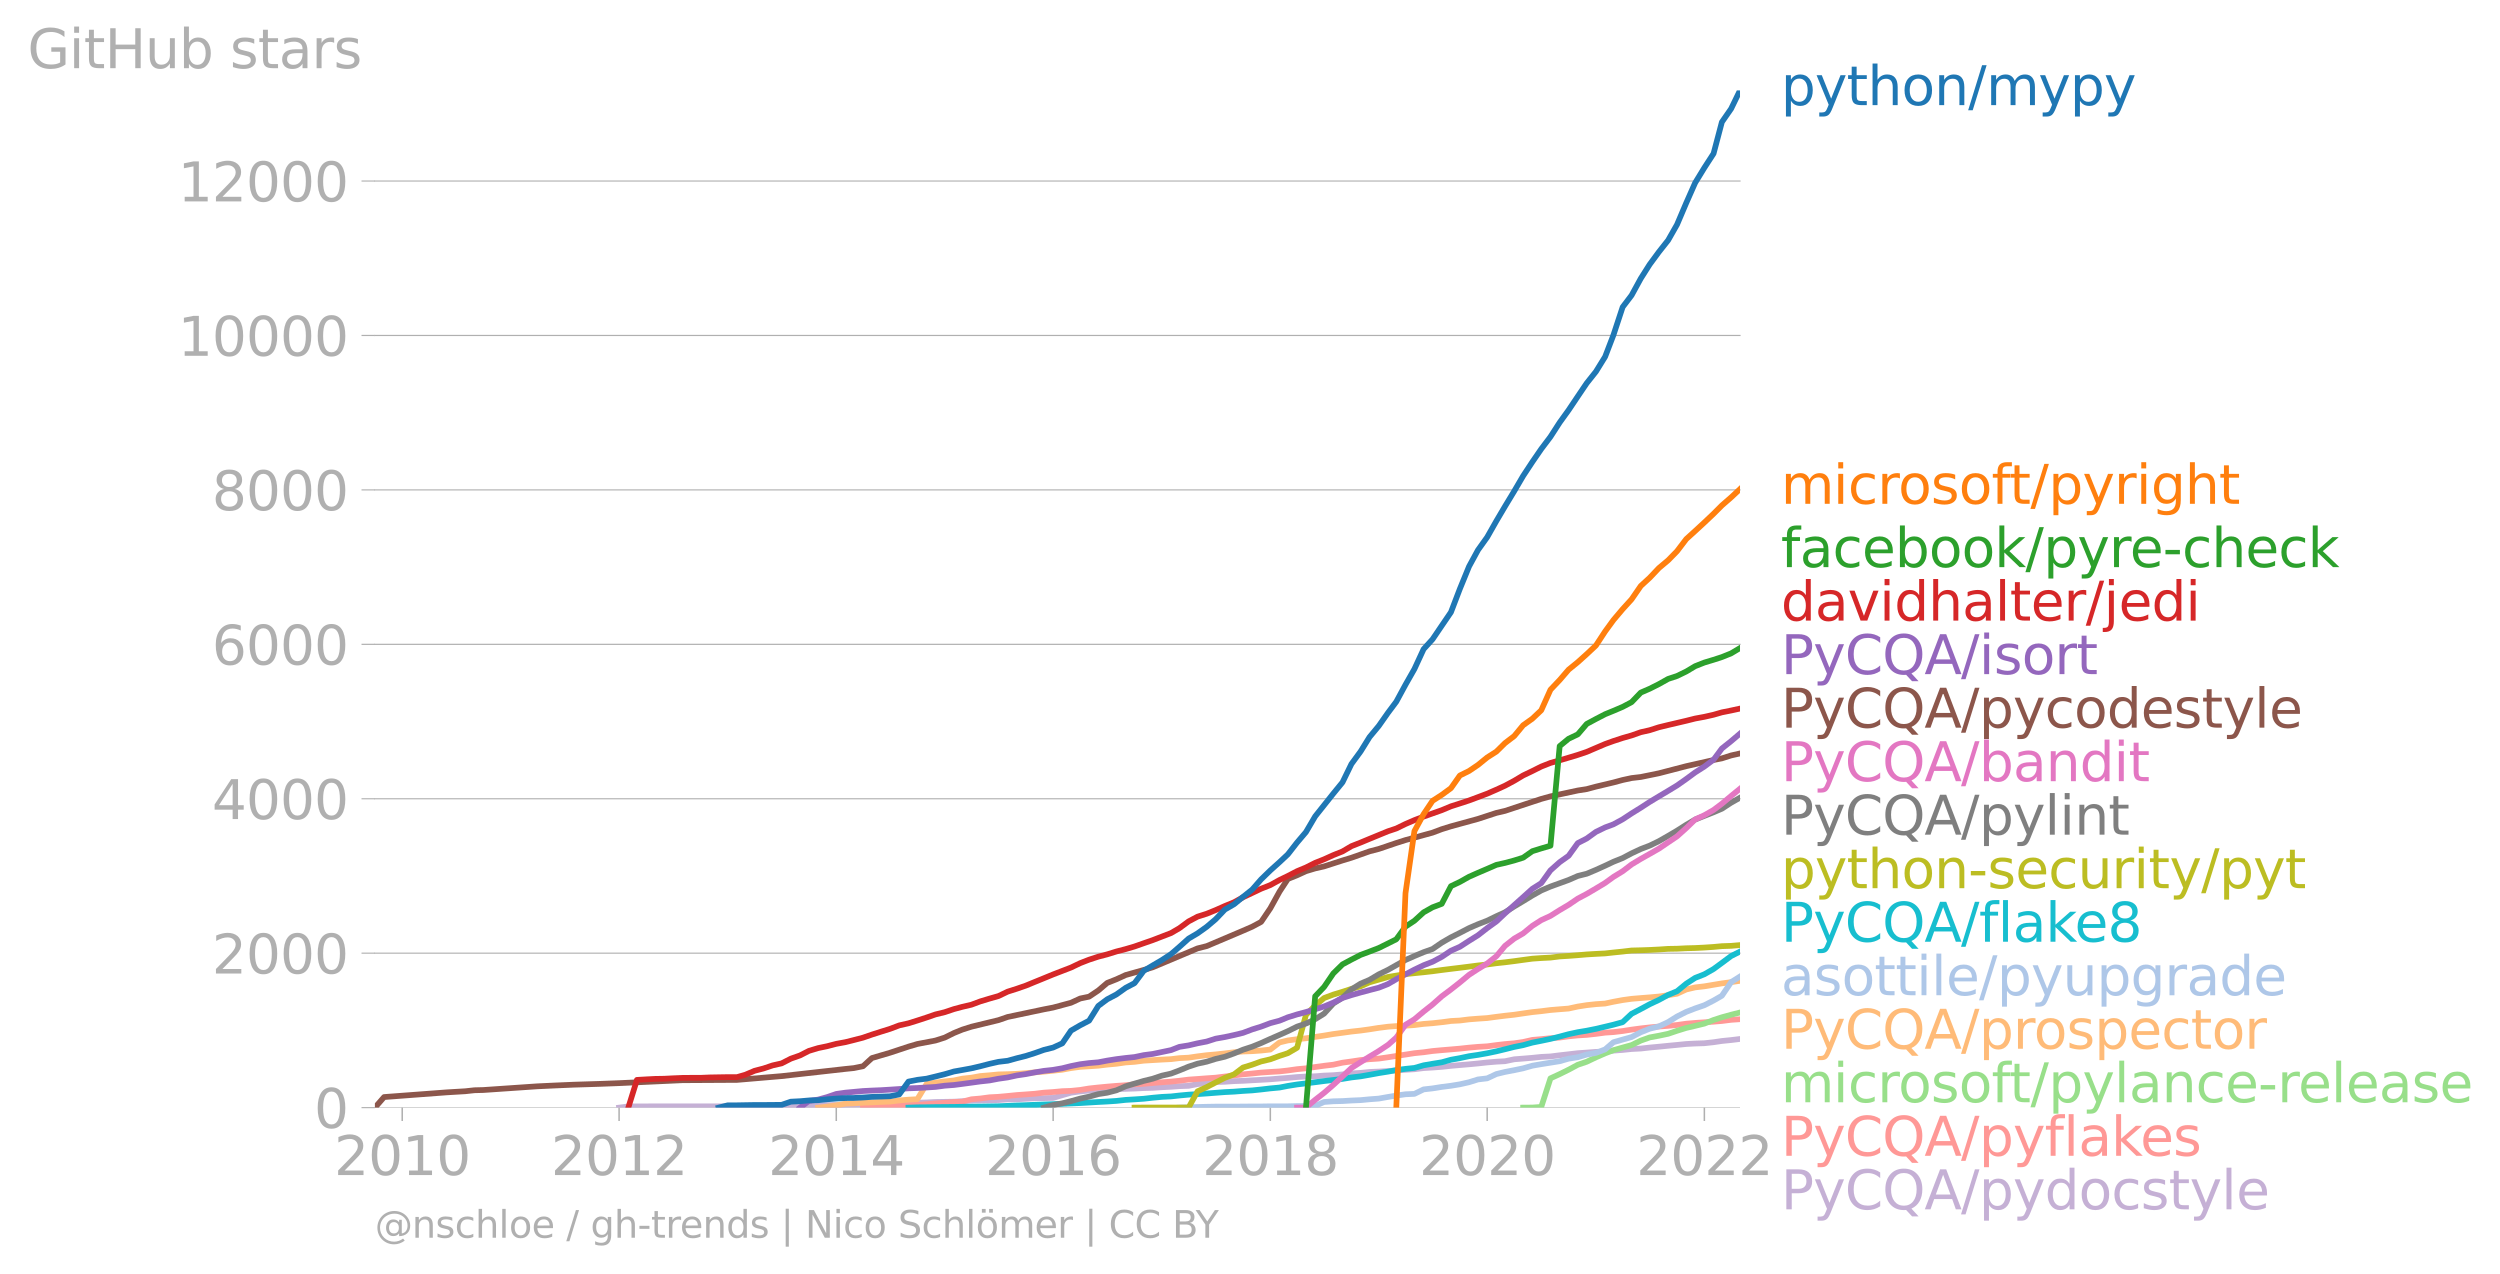 <?xml version="1.0" encoding="utf-8" standalone="no"?>
<!DOCTYPE svg PUBLIC "-//W3C//DTD SVG 1.1//EN"
  "http://www.w3.org/Graphics/SVG/1.1/DTD/svg11.dtd">
<svg xmlns:xlink="http://www.w3.org/1999/xlink" width="654.009pt" height="333.285pt" viewBox="0 0 654.009 333.285" xmlns="http://www.w3.org/2000/svg" version="1.1">
 <defs>
  <style type="text/css">*{stroke-linejoin: round; stroke-linecap: butt}</style>
 </defs>
 <g id="figure_1">
  <g id="patch_1">
   <path d="M 0 333.285 
L 654.009 333.285 
L 654.009 0 
L 0 0 
L 0 333.285 
z
" style="fill: none"/>
  </g>
  <g id="axes_1">
   <g id="patch_2">
    <path d="M 98.073 289.758 
L 455.193 289.758 
L 455.193 23.646 
L 98.073 23.646 
L 98.073 289.758 
z
" style="fill: none"/>
   </g>
   <g id="matplotlib.axis_1">
    <g id="xtick_1">
     <g id="line2d_1">
      <defs>
       <path id="m931a412420" d="M 0 0 
L 0 3.5 
" style="stroke: #b0b0b0; stroke-width: 0.4"/>
      </defs>
      <g>
       <use xlink:href="#m931a412420" x="105.223" y="289.758" style="fill: #b0b0b0; stroke: #b0b0b0; stroke-width: 0.4"/>
      </g>
     </g>
     <g id="text_1">
      <!-- 2010 -->
      <g style="fill: #b0b0b0" transform="translate(87.408 307.396)scale(0.14 -0.14)">
       <defs>
        <path id="DejaVuSans-32" d="M 1228 531 
L 3431 531 
L 3431 0 
L 469 0 
L 469 531 
Q 828 903 1448 1529 
Q 2069 2156 2228 2338 
Q 2531 2678 2651 2914 
Q 2772 3150 2772 3378 
Q 2772 3750 2511 3984 
Q 2250 4219 1831 4219 
Q 1534 4219 1204 4116 
Q 875 4013 500 3803 
L 500 4441 
Q 881 4594 1212 4672 
Q 1544 4750 1819 4750 
Q 2544 4750 2975 4387 
Q 3406 4025 3406 3419 
Q 3406 3131 3298 2873 
Q 3191 2616 2906 2266 
Q 2828 2175 2409 1742 
Q 1991 1309 1228 531 
z
" transform="scale(0.016)"/>
        <path id="DejaVuSans-30" d="M 2034 4250 
Q 1547 4250 1301 3770 
Q 1056 3291 1056 2328 
Q 1056 1369 1301 889 
Q 1547 409 2034 409 
Q 2525 409 2770 889 
Q 3016 1369 3016 2328 
Q 3016 3291 2770 3770 
Q 2525 4250 2034 4250 
z
M 2034 4750 
Q 2819 4750 3233 4129 
Q 3647 3509 3647 2328 
Q 3647 1150 3233 529 
Q 2819 -91 2034 -91 
Q 1250 -91 836 529 
Q 422 1150 422 2328 
Q 422 3509 836 4129 
Q 1250 4750 2034 4750 
z
" transform="scale(0.016)"/>
        <path id="DejaVuSans-31" d="M 794 531 
L 1825 531 
L 1825 4091 
L 703 3866 
L 703 4441 
L 1819 4666 
L 2450 4666 
L 2450 531 
L 3481 531 
L 3481 0 
L 794 0 
L 794 531 
z
" transform="scale(0.016)"/>
       </defs>
       <use xlink:href="#DejaVuSans-32"/>
       <use xlink:href="#DejaVuSans-30" x="63.623"/>
       <use xlink:href="#DejaVuSans-31" x="127.246"/>
       <use xlink:href="#DejaVuSans-30" x="190.869"/>
      </g>
     </g>
    </g>
    <g id="xtick_2">
     <g id="line2d_2">
      <g>
       <use xlink:href="#m931a412420" x="161.958" y="289.758" style="fill: #b0b0b0; stroke: #b0b0b0; stroke-width: 0.4"/>
      </g>
     </g>
     <g id="text_2">
      <!-- 2012 -->
      <g style="fill: #b0b0b0" transform="translate(144.143 307.396)scale(0.14 -0.14)">
       <use xlink:href="#DejaVuSans-32"/>
       <use xlink:href="#DejaVuSans-30" x="63.623"/>
       <use xlink:href="#DejaVuSans-31" x="127.246"/>
       <use xlink:href="#DejaVuSans-32" x="190.869"/>
      </g>
     </g>
    </g>
    <g id="xtick_3">
     <g id="line2d_3">
      <g>
       <use xlink:href="#m931a412420" x="218.771" y="289.758" style="fill: #b0b0b0; stroke: #b0b0b0; stroke-width: 0.4"/>
      </g>
     </g>
     <g id="text_3">
      <!-- 2014 -->
      <g style="fill: #b0b0b0" transform="translate(200.956 307.396)scale(0.14 -0.14)">
       <defs>
        <path id="DejaVuSans-34" d="M 2419 4116 
L 825 1625 
L 2419 1625 
L 2419 4116 
z
M 2253 4666 
L 3047 4666 
L 3047 1625 
L 3713 1625 
L 3713 1100 
L 3047 1100 
L 3047 0 
L 2419 0 
L 2419 1100 
L 313 1100 
L 313 1709 
L 2253 4666 
z
" transform="scale(0.016)"/>
       </defs>
       <use xlink:href="#DejaVuSans-32"/>
       <use xlink:href="#DejaVuSans-30" x="63.623"/>
       <use xlink:href="#DejaVuSans-31" x="127.246"/>
       <use xlink:href="#DejaVuSans-34" x="190.869"/>
      </g>
     </g>
    </g>
    <g id="xtick_4">
     <g id="line2d_4">
      <g>
       <use xlink:href="#m931a412420" x="275.506" y="289.758" style="fill: #b0b0b0; stroke: #b0b0b0; stroke-width: 0.4"/>
      </g>
     </g>
     <g id="text_4">
      <!-- 2016 -->
      <g style="fill: #b0b0b0" transform="translate(257.691 307.396)scale(0.14 -0.14)">
       <defs>
        <path id="DejaVuSans-36" d="M 2113 2584 
Q 1688 2584 1439 2293 
Q 1191 2003 1191 1497 
Q 1191 994 1439 701 
Q 1688 409 2113 409 
Q 2538 409 2786 701 
Q 3034 994 3034 1497 
Q 3034 2003 2786 2293 
Q 2538 2584 2113 2584 
z
M 3366 4563 
L 3366 3988 
Q 3128 4100 2886 4159 
Q 2644 4219 2406 4219 
Q 1781 4219 1451 3797 
Q 1122 3375 1075 2522 
Q 1259 2794 1537 2939 
Q 1816 3084 2150 3084 
Q 2853 3084 3261 2657 
Q 3669 2231 3669 1497 
Q 3669 778 3244 343 
Q 2819 -91 2113 -91 
Q 1303 -91 875 529 
Q 447 1150 447 2328 
Q 447 3434 972 4092 
Q 1497 4750 2381 4750 
Q 2619 4750 2861 4703 
Q 3103 4656 3366 4563 
z
" transform="scale(0.016)"/>
       </defs>
       <use xlink:href="#DejaVuSans-32"/>
       <use xlink:href="#DejaVuSans-30" x="63.623"/>
       <use xlink:href="#DejaVuSans-31" x="127.246"/>
       <use xlink:href="#DejaVuSans-36" x="190.869"/>
      </g>
     </g>
    </g>
    <g id="xtick_5">
     <g id="line2d_5">
      <g>
       <use xlink:href="#m931a412420" x="332.319" y="289.758" style="fill: #b0b0b0; stroke: #b0b0b0; stroke-width: 0.4"/>
      </g>
     </g>
     <g id="text_5">
      <!-- 2018 -->
      <g style="fill: #b0b0b0" transform="translate(314.504 307.396)scale(0.14 -0.14)">
       <defs>
        <path id="DejaVuSans-38" d="M 2034 2216 
Q 1584 2216 1326 1975 
Q 1069 1734 1069 1313 
Q 1069 891 1326 650 
Q 1584 409 2034 409 
Q 2484 409 2743 651 
Q 3003 894 3003 1313 
Q 3003 1734 2745 1975 
Q 2488 2216 2034 2216 
z
M 1403 2484 
Q 997 2584 770 2862 
Q 544 3141 544 3541 
Q 544 4100 942 4425 
Q 1341 4750 2034 4750 
Q 2731 4750 3128 4425 
Q 3525 4100 3525 3541 
Q 3525 3141 3298 2862 
Q 3072 2584 2669 2484 
Q 3125 2378 3379 2068 
Q 3634 1759 3634 1313 
Q 3634 634 3220 271 
Q 2806 -91 2034 -91 
Q 1263 -91 848 271 
Q 434 634 434 1313 
Q 434 1759 690 2068 
Q 947 2378 1403 2484 
z
M 1172 3481 
Q 1172 3119 1398 2916 
Q 1625 2713 2034 2713 
Q 2441 2713 2670 2916 
Q 2900 3119 2900 3481 
Q 2900 3844 2670 4047 
Q 2441 4250 2034 4250 
Q 1625 4250 1398 4047 
Q 1172 3844 1172 3481 
z
" transform="scale(0.016)"/>
       </defs>
       <use xlink:href="#DejaVuSans-32"/>
       <use xlink:href="#DejaVuSans-30" x="63.623"/>
       <use xlink:href="#DejaVuSans-31" x="127.246"/>
       <use xlink:href="#DejaVuSans-38" x="190.869"/>
      </g>
     </g>
    </g>
    <g id="xtick_6">
     <g id="line2d_6">
      <g>
       <use xlink:href="#m931a412420" x="389.054" y="289.758" style="fill: #b0b0b0; stroke: #b0b0b0; stroke-width: 0.4"/>
      </g>
     </g>
     <g id="text_6">
      <!-- 2020 -->
      <g style="fill: #b0b0b0" transform="translate(371.239 307.396)scale(0.14 -0.14)">
       <use xlink:href="#DejaVuSans-32"/>
       <use xlink:href="#DejaVuSans-30" x="63.623"/>
       <use xlink:href="#DejaVuSans-32" x="127.246"/>
       <use xlink:href="#DejaVuSans-30" x="190.869"/>
      </g>
     </g>
    </g>
    <g id="xtick_7">
     <g id="line2d_7">
      <g>
       <use xlink:href="#m931a412420" x="445.867" y="289.758" style="fill: #b0b0b0; stroke: #b0b0b0; stroke-width: 0.4"/>
      </g>
     </g>
     <g id="text_7">
      <!-- 2022 -->
      <g style="fill: #b0b0b0" transform="translate(428.052 307.396)scale(0.14 -0.14)">
       <use xlink:href="#DejaVuSans-32"/>
       <use xlink:href="#DejaVuSans-30" x="63.623"/>
       <use xlink:href="#DejaVuSans-32" x="127.246"/>
       <use xlink:href="#DejaVuSans-32" x="190.869"/>
      </g>
     </g>
    </g>
   </g>
   <g id="matplotlib.axis_2">
    <g id="ytick_1">
     <g id="line2d_8">
      <path d="M 98.073 289.758 
L 455.193 289.758 
" clip-path="url(#p14b3f53f4d)" style="fill: none; stroke: #b0b0b0; stroke-width: 0.3; stroke-linecap: square"/>
     </g>
     <g id="line2d_9">
      <defs>
       <path id="m58708d05a9" d="M 0 0 
L -3.5 0 
" style="stroke: #b0b0b0; stroke-width: 0.3"/>
      </defs>
      <g>
       <use xlink:href="#m58708d05a9" x="98.073" y="289.758" style="fill: #b0b0b0; stroke: #b0b0b0; stroke-width: 0.3"/>
      </g>
     </g>
     <g id="text_8">
      <!-- 0 -->
      <g style="fill: #b0b0b0" transform="translate(82.166 295.077)scale(0.14 -0.14)">
       <use xlink:href="#DejaVuSans-30"/>
      </g>
     </g>
    </g>
    <g id="ytick_2">
     <g id="line2d_10">
      <path d="M 98.073 249.358 
L 455.193 249.358 
" clip-path="url(#p14b3f53f4d)" style="fill: none; stroke: #b0b0b0; stroke-width: 0.3; stroke-linecap: square"/>
     </g>
     <g id="line2d_11">
      <g>
       <use xlink:href="#m58708d05a9" x="98.073" y="249.358" style="fill: #b0b0b0; stroke: #b0b0b0; stroke-width: 0.3"/>
      </g>
     </g>
     <g id="text_9">
      <!-- 2000 -->
      <g style="fill: #b0b0b0" transform="translate(55.443 254.677)scale(0.14 -0.14)">
       <use xlink:href="#DejaVuSans-32"/>
       <use xlink:href="#DejaVuSans-30" x="63.623"/>
       <use xlink:href="#DejaVuSans-30" x="127.246"/>
       <use xlink:href="#DejaVuSans-30" x="190.869"/>
      </g>
     </g>
    </g>
    <g id="ytick_3">
     <g id="line2d_12">
      <path d="M 98.073 208.959 
L 455.193 208.959 
" clip-path="url(#p14b3f53f4d)" style="fill: none; stroke: #b0b0b0; stroke-width: 0.3; stroke-linecap: square"/>
     </g>
     <g id="line2d_13">
      <g>
       <use xlink:href="#m58708d05a9" x="98.073" y="208.959" style="fill: #b0b0b0; stroke: #b0b0b0; stroke-width: 0.3"/>
      </g>
     </g>
     <g id="text_10">
      <!-- 4000 -->
      <g style="fill: #b0b0b0" transform="translate(55.443 214.278)scale(0.14 -0.14)">
       <use xlink:href="#DejaVuSans-34"/>
       <use xlink:href="#DejaVuSans-30" x="63.623"/>
       <use xlink:href="#DejaVuSans-30" x="127.246"/>
       <use xlink:href="#DejaVuSans-30" x="190.869"/>
      </g>
     </g>
    </g>
    <g id="ytick_4">
     <g id="line2d_14">
      <path d="M 98.073 168.559 
L 455.193 168.559 
" clip-path="url(#p14b3f53f4d)" style="fill: none; stroke: #b0b0b0; stroke-width: 0.3; stroke-linecap: square"/>
     </g>
     <g id="line2d_15">
      <g>
       <use xlink:href="#m58708d05a9" x="98.073" y="168.559" style="fill: #b0b0b0; stroke: #b0b0b0; stroke-width: 0.3"/>
      </g>
     </g>
     <g id="text_11">
      <!-- 6000 -->
      <g style="fill: #b0b0b0" transform="translate(55.443 173.878)scale(0.14 -0.14)">
       <use xlink:href="#DejaVuSans-36"/>
       <use xlink:href="#DejaVuSans-30" x="63.623"/>
       <use xlink:href="#DejaVuSans-30" x="127.246"/>
       <use xlink:href="#DejaVuSans-30" x="190.869"/>
      </g>
     </g>
    </g>
    <g id="ytick_5">
     <g id="line2d_16">
      <path d="M 98.073 128.16 
L 455.193 128.16 
" clip-path="url(#p14b3f53f4d)" style="fill: none; stroke: #b0b0b0; stroke-width: 0.3; stroke-linecap: square"/>
     </g>
     <g id="line2d_17">
      <g>
       <use xlink:href="#m58708d05a9" x="98.073" y="128.16" style="fill: #b0b0b0; stroke: #b0b0b0; stroke-width: 0.3"/>
      </g>
     </g>
     <g id="text_12">
      <!-- 8000 -->
      <g style="fill: #b0b0b0" transform="translate(55.443 133.479)scale(0.14 -0.14)">
       <use xlink:href="#DejaVuSans-38"/>
       <use xlink:href="#DejaVuSans-30" x="63.623"/>
       <use xlink:href="#DejaVuSans-30" x="127.246"/>
       <use xlink:href="#DejaVuSans-30" x="190.869"/>
      </g>
     </g>
    </g>
    <g id="ytick_6">
     <g id="line2d_18">
      <path d="M 98.073 87.76 
L 455.193 87.76 
" clip-path="url(#p14b3f53f4d)" style="fill: none; stroke: #b0b0b0; stroke-width: 0.3; stroke-linecap: square"/>
     </g>
     <g id="line2d_19">
      <g>
       <use xlink:href="#m58708d05a9" x="98.073" y="87.76" style="fill: #b0b0b0; stroke: #b0b0b0; stroke-width: 0.3"/>
      </g>
     </g>
     <g id="text_13">
      <!-- 10000 -->
      <g style="fill: #b0b0b0" transform="translate(46.536 93.079)scale(0.14 -0.14)">
       <use xlink:href="#DejaVuSans-31"/>
       <use xlink:href="#DejaVuSans-30" x="63.623"/>
       <use xlink:href="#DejaVuSans-30" x="127.246"/>
       <use xlink:href="#DejaVuSans-30" x="190.869"/>
       <use xlink:href="#DejaVuSans-30" x="254.492"/>
      </g>
     </g>
    </g>
    <g id="ytick_7">
     <g id="line2d_20">
      <path d="M 98.073 47.361 
L 455.193 47.361 
" clip-path="url(#p14b3f53f4d)" style="fill: none; stroke: #b0b0b0; stroke-width: 0.3; stroke-linecap: square"/>
     </g>
     <g id="line2d_21">
      <g>
       <use xlink:href="#m58708d05a9" x="98.073" y="47.361" style="fill: #b0b0b0; stroke: #b0b0b0; stroke-width: 0.3"/>
      </g>
     </g>
     <g id="text_14">
      <!-- 12000 -->
      <g style="fill: #b0b0b0" transform="translate(46.536 52.679)scale(0.14 -0.14)">
       <use xlink:href="#DejaVuSans-31"/>
       <use xlink:href="#DejaVuSans-32" x="63.623"/>
       <use xlink:href="#DejaVuSans-30" x="127.246"/>
       <use xlink:href="#DejaVuSans-30" x="190.869"/>
       <use xlink:href="#DejaVuSans-30" x="254.492"/>
      </g>
     </g>
    </g>
    <g id="text_15">
     <!-- GitHub stars -->
     <g style="fill: #b0b0b0" transform="translate(7.2 17.838)scale(0.14 -0.14)">
      <defs>
       <path id="DejaVuSans-47" d="M 3809 666 
L 3809 1919 
L 2778 1919 
L 2778 2438 
L 4434 2438 
L 4434 434 
Q 4069 175 3628 42 
Q 3188 -91 2688 -91 
Q 1594 -91 976 548 
Q 359 1188 359 2328 
Q 359 3472 976 4111 
Q 1594 4750 2688 4750 
Q 3144 4750 3555 4637 
Q 3966 4525 4313 4306 
L 4313 3634 
Q 3963 3931 3569 4081 
Q 3175 4231 2741 4231 
Q 1884 4231 1454 3753 
Q 1025 3275 1025 2328 
Q 1025 1384 1454 906 
Q 1884 428 2741 428 
Q 3075 428 3337 486 
Q 3600 544 3809 666 
z
" transform="scale(0.016)"/>
       <path id="DejaVuSans-69" d="M 603 3500 
L 1178 3500 
L 1178 0 
L 603 0 
L 603 3500 
z
M 603 4863 
L 1178 4863 
L 1178 4134 
L 603 4134 
L 603 4863 
z
" transform="scale(0.016)"/>
       <path id="DejaVuSans-74" d="M 1172 4494 
L 1172 3500 
L 2356 3500 
L 2356 3053 
L 1172 3053 
L 1172 1153 
Q 1172 725 1289 603 
Q 1406 481 1766 481 
L 2356 481 
L 2356 0 
L 1766 0 
Q 1100 0 847 248 
Q 594 497 594 1153 
L 594 3053 
L 172 3053 
L 172 3500 
L 594 3500 
L 594 4494 
L 1172 4494 
z
" transform="scale(0.016)"/>
       <path id="DejaVuSans-48" d="M 628 4666 
L 1259 4666 
L 1259 2753 
L 3553 2753 
L 3553 4666 
L 4184 4666 
L 4184 0 
L 3553 0 
L 3553 2222 
L 1259 2222 
L 1259 0 
L 628 0 
L 628 4666 
z
" transform="scale(0.016)"/>
       <path id="DejaVuSans-75" d="M 544 1381 
L 544 3500 
L 1119 3500 
L 1119 1403 
Q 1119 906 1312 657 
Q 1506 409 1894 409 
Q 2359 409 2629 706 
Q 2900 1003 2900 1516 
L 2900 3500 
L 3475 3500 
L 3475 0 
L 2900 0 
L 2900 538 
Q 2691 219 2414 64 
Q 2138 -91 1772 -91 
Q 1169 -91 856 284 
Q 544 659 544 1381 
z
M 1991 3584 
L 1991 3584 
z
" transform="scale(0.016)"/>
       <path id="DejaVuSans-62" d="M 3116 1747 
Q 3116 2381 2855 2742 
Q 2594 3103 2138 3103 
Q 1681 3103 1420 2742 
Q 1159 2381 1159 1747 
Q 1159 1113 1420 752 
Q 1681 391 2138 391 
Q 2594 391 2855 752 
Q 3116 1113 3116 1747 
z
M 1159 2969 
Q 1341 3281 1617 3432 
Q 1894 3584 2278 3584 
Q 2916 3584 3314 3078 
Q 3713 2572 3713 1747 
Q 3713 922 3314 415 
Q 2916 -91 2278 -91 
Q 1894 -91 1617 61 
Q 1341 213 1159 525 
L 1159 0 
L 581 0 
L 581 4863 
L 1159 4863 
L 1159 2969 
z
" transform="scale(0.016)"/>
       <path id="DejaVuSans-20" transform="scale(0.016)"/>
       <path id="DejaVuSans-73" d="M 2834 3397 
L 2834 2853 
Q 2591 2978 2328 3040 
Q 2066 3103 1784 3103 
Q 1356 3103 1142 2972 
Q 928 2841 928 2578 
Q 928 2378 1081 2264 
Q 1234 2150 1697 2047 
L 1894 2003 
Q 2506 1872 2764 1633 
Q 3022 1394 3022 966 
Q 3022 478 2636 193 
Q 2250 -91 1575 -91 
Q 1294 -91 989 -36 
Q 684 19 347 128 
L 347 722 
Q 666 556 975 473 
Q 1284 391 1588 391 
Q 1994 391 2212 530 
Q 2431 669 2431 922 
Q 2431 1156 2273 1281 
Q 2116 1406 1581 1522 
L 1381 1569 
Q 847 1681 609 1914 
Q 372 2147 372 2553 
Q 372 3047 722 3315 
Q 1072 3584 1716 3584 
Q 2034 3584 2315 3537 
Q 2597 3491 2834 3397 
z
" transform="scale(0.016)"/>
       <path id="DejaVuSans-61" d="M 2194 1759 
Q 1497 1759 1228 1600 
Q 959 1441 959 1056 
Q 959 750 1161 570 
Q 1363 391 1709 391 
Q 2188 391 2477 730 
Q 2766 1069 2766 1631 
L 2766 1759 
L 2194 1759 
z
M 3341 1997 
L 3341 0 
L 2766 0 
L 2766 531 
Q 2569 213 2275 61 
Q 1981 -91 1556 -91 
Q 1019 -91 701 211 
Q 384 513 384 1019 
Q 384 1609 779 1909 
Q 1175 2209 1959 2209 
L 2766 2209 
L 2766 2266 
Q 2766 2663 2505 2880 
Q 2244 3097 1772 3097 
Q 1472 3097 1187 3025 
Q 903 2953 641 2809 
L 641 3341 
Q 956 3463 1253 3523 
Q 1550 3584 1831 3584 
Q 2591 3584 2966 3190 
Q 3341 2797 3341 1997 
z
" transform="scale(0.016)"/>
       <path id="DejaVuSans-72" d="M 2631 2963 
Q 2534 3019 2420 3045 
Q 2306 3072 2169 3072 
Q 1681 3072 1420 2755 
Q 1159 2438 1159 1844 
L 1159 0 
L 581 0 
L 581 3500 
L 1159 3500 
L 1159 2956 
Q 1341 3275 1631 3429 
Q 1922 3584 2338 3584 
Q 2397 3584 2469 3576 
Q 2541 3569 2628 3553 
L 2631 2963 
z
" transform="scale(0.016)"/>
      </defs>
      <use xlink:href="#DejaVuSans-47"/>
      <use xlink:href="#DejaVuSans-69" x="77.49"/>
      <use xlink:href="#DejaVuSans-74" x="105.273"/>
      <use xlink:href="#DejaVuSans-48" x="144.482"/>
      <use xlink:href="#DejaVuSans-75" x="219.678"/>
      <use xlink:href="#DejaVuSans-62" x="283.057"/>
      <use xlink:href="#DejaVuSans-20" x="346.533"/>
      <use xlink:href="#DejaVuSans-73" x="378.32"/>
      <use xlink:href="#DejaVuSans-74" x="430.42"/>
      <use xlink:href="#DejaVuSans-61" x="469.629"/>
      <use xlink:href="#DejaVuSans-72" x="530.908"/>
      <use xlink:href="#DejaVuSans-73" x="572.021"/>
     </g>
    </g>
   </g>
   <g id="line2d_22">
    <path d="M 161.958 289.758 
L 164.368 289.455 
L 166.622 289.435 
L 169.031 289.435 
L 171.362 289.415 
L 173.772 289.415 
L 176.103 289.415 
L 178.513 289.415 
L 180.922 289.415 
L 183.253 289.415 
L 185.663 289.415 
L 187.994 289.415 
L 190.404 289.415 
L 192.813 289.415 
L 194.989 289.415 
L 197.398 289.415 
L 199.73 289.415 
L 202.139 289.354 
L 204.471 289.314 
L 206.88 289.233 
L 209.289 289.213 
L 211.621 289.132 
L 214.03 289.112 
L 216.362 289.091 
L 218.771 289.071 
L 221.18 288.97 
L 223.357 288.95 
L 225.766 288.91 
L 228.097 288.91 
L 230.507 288.849 
L 232.838 288.687 
L 235.248 288.546 
L 237.657 288.526 
L 239.988 288.465 
L 242.398 288.405 
L 244.729 288.283 
L 247.139 288.243 
L 249.548 288.203 
L 251.724 288.081 
L 254.133 287.92 
L 256.465 287.879 
L 258.874 287.839 
L 261.206 287.778 
L 263.615 287.597 
L 266.024 287.576 
L 268.356 287.435 
L 270.765 287.294 
L 273.097 287.273 
L 275.506 287.213 
L 277.915 286.506 
L 280.169 285.859 
L 282.579 285.516 
L 284.91 285.294 
L 287.32 285.112 
L 289.651 284.971 
L 292.06 284.91 
L 294.47 284.849 
L 296.801 284.769 
L 299.211 284.647 
L 301.542 284.587 
L 303.951 284.425 
L 306.361 284.304 
L 308.537 284.142 
L 310.946 284.062 
L 313.278 283.597 
L 315.687 283.395 
L 318.019 283.072 
L 320.428 282.991 
L 322.837 282.829 
L 325.169 282.749 
L 327.578 282.607 
L 329.91 282.486 
L 332.319 282.345 
L 334.728 282.143 
L 336.904 281.981 
L 339.314 281.759 
L 341.645 281.618 
L 344.055 281.557 
L 346.386 281.375 
L 348.795 281.274 
L 351.205 281.072 
L 353.536 280.81 
L 355.946 280.668 
L 358.277 280.426 
L 360.687 280.325 
L 363.096 280.183 
L 365.272 280.022 
L 367.681 279.86 
L 370.013 279.719 
L 372.422 279.416 
L 374.754 279.274 
L 377.163 279.093 
L 379.572 278.83 
L 381.904 278.628 
L 384.313 278.426 
L 386.645 278.204 
L 389.054 277.941 
L 391.463 277.739 
L 393.717 277.618 
L 396.126 277.113 
L 398.458 276.931 
L 400.867 276.729 
L 403.199 276.487 
L 405.608 276.366 
L 408.018 276.063 
L 410.349 275.8 
L 412.758 275.517 
L 415.09 275.356 
L 417.499 275.174 
L 419.909 275.093 
L 422.085 274.851 
L 424.494 274.669 
L 426.826 274.426 
L 429.235 274.305 
L 431.566 274.043 
L 433.976 273.82 
L 436.385 273.578 
L 438.717 273.356 
L 441.126 273.113 
L 443.458 272.992 
L 445.867 272.911 
L 448.276 272.649 
L 450.452 272.326 
L 452.862 272.083 
L 455.193 271.8 
" clip-path="url(#p14b3f53f4d)" style="fill: none; stroke: #c5b0d5; stroke-width: 1.5; stroke-linecap: square"/>
   </g>
   <g id="line2d_23">
    <path d="M 225.766 289.758 
L 228.097 289.637 
L 230.507 289.374 
L 232.838 289.334 
L 235.248 289.192 
L 237.657 289.112 
L 239.988 289.031 
L 242.398 288.849 
L 244.729 288.667 
L 247.139 288.485 
L 249.548 288.283 
L 251.724 288.203 
L 254.133 287.576 
L 256.465 287.374 
L 258.874 287.051 
L 261.206 286.93 
L 263.615 286.708 
L 266.024 286.465 
L 268.356 286.304 
L 270.765 286.122 
L 273.097 285.839 
L 275.506 285.678 
L 277.915 285.455 
L 280.169 285.375 
L 282.579 285.132 
L 284.91 284.748 
L 287.32 284.486 
L 289.651 284.264 
L 292.06 284.062 
L 294.47 283.9 
L 296.801 283.658 
L 299.211 283.536 
L 301.542 283.314 
L 303.951 283.132 
L 306.361 282.951 
L 308.537 282.728 
L 310.946 282.426 
L 313.278 282.264 
L 315.687 282.082 
L 318.019 281.921 
L 320.428 281.618 
L 322.837 281.335 
L 325.169 281.052 
L 327.578 280.83 
L 329.91 280.587 
L 332.319 280.426 
L 334.728 280.284 
L 336.904 280.042 
L 339.314 279.699 
L 341.645 279.476 
L 344.055 279.133 
L 346.386 278.81 
L 348.795 278.527 
L 351.205 278.002 
L 353.536 277.679 
L 355.946 277.315 
L 358.277 277.093 
L 360.687 276.931 
L 363.096 276.588 
L 365.272 276.244 
L 367.681 275.881 
L 370.013 275.517 
L 372.422 275.275 
L 374.754 274.952 
L 377.163 274.729 
L 379.572 274.527 
L 381.904 274.325 
L 384.313 274.063 
L 386.645 273.861 
L 389.054 273.719 
L 391.463 273.396 
L 393.717 273.134 
L 396.126 272.932 
L 398.458 272.588 
L 400.867 272.043 
L 403.199 271.841 
L 405.608 271.598 
L 408.018 271.437 
L 410.349 271.114 
L 412.758 270.871 
L 415.09 270.73 
L 417.499 270.467 
L 419.909 270.144 
L 422.085 270.003 
L 424.494 269.72 
L 426.826 269.356 
L 429.235 269.033 
L 431.566 268.77 
L 433.976 268.548 
L 436.385 268.366 
L 438.717 268.144 
L 441.126 267.801 
L 443.458 267.599 
L 445.867 267.437 
L 448.276 267.276 
L 450.452 267.094 
L 452.862 266.791 
L 455.193 266.629 
" clip-path="url(#p14b3f53f4d)" style="fill: none; stroke: #ff9896; stroke-width: 1.5; stroke-linecap: square"/>
   </g>
   <g id="line2d_24">
    <path d="M 398.458 289.758 
L 400.867 289.738 
L 403.199 289.576 
L 405.608 282.102 
L 408.018 280.991 
L 410.349 279.84 
L 412.758 278.547 
L 415.09 277.759 
L 417.499 276.608 
L 419.909 275.558 
L 422.085 274.729 
L 424.494 274.043 
L 426.826 273.396 
L 429.235 272.225 
L 431.566 271.396 
L 433.976 270.952 
L 436.385 270.447 
L 438.717 269.659 
L 441.126 268.912 
L 443.458 268.366 
L 445.867 267.781 
L 448.276 266.831 
L 450.452 266.124 
L 452.862 265.458 
L 455.193 264.872 
" clip-path="url(#p14b3f53f4d)" style="fill: none; stroke: #98df8a; stroke-width: 1.5; stroke-linecap: square"/>
   </g>
   <g id="text_16">
    <!-- python/mypy -->
    <g style="fill: #1f77b4" transform="translate(465.907 27.509)scale(0.14 -0.14)">
     <defs>
      <path id="DejaVuSans-70" d="M 1159 525 
L 1159 -1331 
L 581 -1331 
L 581 3500 
L 1159 3500 
L 1159 2969 
Q 1341 3281 1617 3432 
Q 1894 3584 2278 3584 
Q 2916 3584 3314 3078 
Q 3713 2572 3713 1747 
Q 3713 922 3314 415 
Q 2916 -91 2278 -91 
Q 1894 -91 1617 61 
Q 1341 213 1159 525 
z
M 3116 1747 
Q 3116 2381 2855 2742 
Q 2594 3103 2138 3103 
Q 1681 3103 1420 2742 
Q 1159 2381 1159 1747 
Q 1159 1113 1420 752 
Q 1681 391 2138 391 
Q 2594 391 2855 752 
Q 3116 1113 3116 1747 
z
" transform="scale(0.016)"/>
      <path id="DejaVuSans-79" d="M 2059 -325 
Q 1816 -950 1584 -1140 
Q 1353 -1331 966 -1331 
L 506 -1331 
L 506 -850 
L 844 -850 
Q 1081 -850 1212 -737 
Q 1344 -625 1503 -206 
L 1606 56 
L 191 3500 
L 800 3500 
L 1894 763 
L 2988 3500 
L 3597 3500 
L 2059 -325 
z
" transform="scale(0.016)"/>
      <path id="DejaVuSans-68" d="M 3513 2113 
L 3513 0 
L 2938 0 
L 2938 2094 
Q 2938 2591 2744 2837 
Q 2550 3084 2163 3084 
Q 1697 3084 1428 2787 
Q 1159 2491 1159 1978 
L 1159 0 
L 581 0 
L 581 4863 
L 1159 4863 
L 1159 2956 
Q 1366 3272 1645 3428 
Q 1925 3584 2291 3584 
Q 2894 3584 3203 3211 
Q 3513 2838 3513 2113 
z
" transform="scale(0.016)"/>
      <path id="DejaVuSans-6f" d="M 1959 3097 
Q 1497 3097 1228 2736 
Q 959 2375 959 1747 
Q 959 1119 1226 758 
Q 1494 397 1959 397 
Q 2419 397 2687 759 
Q 2956 1122 2956 1747 
Q 2956 2369 2687 2733 
Q 2419 3097 1959 3097 
z
M 1959 3584 
Q 2709 3584 3137 3096 
Q 3566 2609 3566 1747 
Q 3566 888 3137 398 
Q 2709 -91 1959 -91 
Q 1206 -91 779 398 
Q 353 888 353 1747 
Q 353 2609 779 3096 
Q 1206 3584 1959 3584 
z
" transform="scale(0.016)"/>
      <path id="DejaVuSans-6e" d="M 3513 2113 
L 3513 0 
L 2938 0 
L 2938 2094 
Q 2938 2591 2744 2837 
Q 2550 3084 2163 3084 
Q 1697 3084 1428 2787 
Q 1159 2491 1159 1978 
L 1159 0 
L 581 0 
L 581 3500 
L 1159 3500 
L 1159 2956 
Q 1366 3272 1645 3428 
Q 1925 3584 2291 3584 
Q 2894 3584 3203 3211 
Q 3513 2838 3513 2113 
z
" transform="scale(0.016)"/>
      <path id="DejaVuSans-2f" d="M 1625 4666 
L 2156 4666 
L 531 -594 
L 0 -594 
L 1625 4666 
z
" transform="scale(0.016)"/>
      <path id="DejaVuSans-6d" d="M 3328 2828 
Q 3544 3216 3844 3400 
Q 4144 3584 4550 3584 
Q 5097 3584 5394 3201 
Q 5691 2819 5691 2113 
L 5691 0 
L 5113 0 
L 5113 2094 
Q 5113 2597 4934 2840 
Q 4756 3084 4391 3084 
Q 3944 3084 3684 2787 
Q 3425 2491 3425 1978 
L 3425 0 
L 2847 0 
L 2847 2094 
Q 2847 2600 2669 2842 
Q 2491 3084 2119 3084 
Q 1678 3084 1418 2786 
Q 1159 2488 1159 1978 
L 1159 0 
L 581 0 
L 581 3500 
L 1159 3500 
L 1159 2956 
Q 1356 3278 1631 3431 
Q 1906 3584 2284 3584 
Q 2666 3584 2933 3390 
Q 3200 3197 3328 2828 
z
" transform="scale(0.016)"/>
     </defs>
     <use xlink:href="#DejaVuSans-70"/>
     <use xlink:href="#DejaVuSans-79" x="63.477"/>
     <use xlink:href="#DejaVuSans-74" x="122.656"/>
     <use xlink:href="#DejaVuSans-68" x="161.865"/>
     <use xlink:href="#DejaVuSans-6f" x="225.244"/>
     <use xlink:href="#DejaVuSans-6e" x="286.426"/>
     <use xlink:href="#DejaVuSans-2f" x="349.805"/>
     <use xlink:href="#DejaVuSans-6d" x="383.496"/>
     <use xlink:href="#DejaVuSans-79" x="480.908"/>
     <use xlink:href="#DejaVuSans-70" x="540.088"/>
     <use xlink:href="#DejaVuSans-79" x="603.564"/>
    </g>
   </g>
   <g id="text_17">
    <!-- microsoft/pyright -->
    <g style="fill: #ff7f0e" transform="translate(465.907 131.801)scale(0.14 -0.14)">
     <defs>
      <path id="DejaVuSans-63" d="M 3122 3366 
L 3122 2828 
Q 2878 2963 2633 3030 
Q 2388 3097 2138 3097 
Q 1578 3097 1268 2742 
Q 959 2388 959 1747 
Q 959 1106 1268 751 
Q 1578 397 2138 397 
Q 2388 397 2633 464 
Q 2878 531 3122 666 
L 3122 134 
Q 2881 22 2623 -34 
Q 2366 -91 2075 -91 
Q 1284 -91 818 406 
Q 353 903 353 1747 
Q 353 2603 823 3093 
Q 1294 3584 2113 3584 
Q 2378 3584 2631 3529 
Q 2884 3475 3122 3366 
z
" transform="scale(0.016)"/>
      <path id="DejaVuSans-66" d="M 2375 4863 
L 2375 4384 
L 1825 4384 
Q 1516 4384 1395 4259 
Q 1275 4134 1275 3809 
L 1275 3500 
L 2222 3500 
L 2222 3053 
L 1275 3053 
L 1275 0 
L 697 0 
L 697 3053 
L 147 3053 
L 147 3500 
L 697 3500 
L 697 3744 
Q 697 4328 969 4595 
Q 1241 4863 1831 4863 
L 2375 4863 
z
" transform="scale(0.016)"/>
      <path id="DejaVuSans-67" d="M 2906 1791 
Q 2906 2416 2648 2759 
Q 2391 3103 1925 3103 
Q 1463 3103 1205 2759 
Q 947 2416 947 1791 
Q 947 1169 1205 825 
Q 1463 481 1925 481 
Q 2391 481 2648 825 
Q 2906 1169 2906 1791 
z
M 3481 434 
Q 3481 -459 3084 -895 
Q 2688 -1331 1869 -1331 
Q 1566 -1331 1297 -1286 
Q 1028 -1241 775 -1147 
L 775 -588 
Q 1028 -725 1275 -790 
Q 1522 -856 1778 -856 
Q 2344 -856 2625 -561 
Q 2906 -266 2906 331 
L 2906 616 
Q 2728 306 2450 153 
Q 2172 0 1784 0 
Q 1141 0 747 490 
Q 353 981 353 1791 
Q 353 2603 747 3093 
Q 1141 3584 1784 3584 
Q 2172 3584 2450 3431 
Q 2728 3278 2906 2969 
L 2906 3500 
L 3481 3500 
L 3481 434 
z
" transform="scale(0.016)"/>
     </defs>
     <use xlink:href="#DejaVuSans-6d"/>
     <use xlink:href="#DejaVuSans-69" x="97.412"/>
     <use xlink:href="#DejaVuSans-63" x="125.195"/>
     <use xlink:href="#DejaVuSans-72" x="180.176"/>
     <use xlink:href="#DejaVuSans-6f" x="219.039"/>
     <use xlink:href="#DejaVuSans-73" x="280.221"/>
     <use xlink:href="#DejaVuSans-6f" x="332.32"/>
     <use xlink:href="#DejaVuSans-66" x="393.502"/>
     <use xlink:href="#DejaVuSans-74" x="426.957"/>
     <use xlink:href="#DejaVuSans-2f" x="466.166"/>
     <use xlink:href="#DejaVuSans-70" x="499.857"/>
     <use xlink:href="#DejaVuSans-79" x="563.334"/>
     <use xlink:href="#DejaVuSans-72" x="622.514"/>
     <use xlink:href="#DejaVuSans-69" x="663.627"/>
     <use xlink:href="#DejaVuSans-67" x="691.41"/>
     <use xlink:href="#DejaVuSans-68" x="754.887"/>
     <use xlink:href="#DejaVuSans-74" x="818.266"/>
    </g>
   </g>
   <g id="text_18">
    <!-- facebook/pyre-check -->
    <g style="fill: #2ca02c" transform="translate(465.907 148.358)scale(0.14 -0.14)">
     <defs>
      <path id="DejaVuSans-65" d="M 3597 1894 
L 3597 1613 
L 953 1613 
Q 991 1019 1311 708 
Q 1631 397 2203 397 
Q 2534 397 2845 478 
Q 3156 559 3463 722 
L 3463 178 
Q 3153 47 2828 -22 
Q 2503 -91 2169 -91 
Q 1331 -91 842 396 
Q 353 884 353 1716 
Q 353 2575 817 3079 
Q 1281 3584 2069 3584 
Q 2775 3584 3186 3129 
Q 3597 2675 3597 1894 
z
M 3022 2063 
Q 3016 2534 2758 2815 
Q 2500 3097 2075 3097 
Q 1594 3097 1305 2825 
Q 1016 2553 972 2059 
L 3022 2063 
z
" transform="scale(0.016)"/>
      <path id="DejaVuSans-6b" d="M 581 4863 
L 1159 4863 
L 1159 1991 
L 2875 3500 
L 3609 3500 
L 1753 1863 
L 3688 0 
L 2938 0 
L 1159 1709 
L 1159 0 
L 581 0 
L 581 4863 
z
" transform="scale(0.016)"/>
      <path id="DejaVuSans-2d" d="M 313 2009 
L 1997 2009 
L 1997 1497 
L 313 1497 
L 313 2009 
z
" transform="scale(0.016)"/>
     </defs>
     <use xlink:href="#DejaVuSans-66"/>
     <use xlink:href="#DejaVuSans-61" x="35.205"/>
     <use xlink:href="#DejaVuSans-63" x="96.484"/>
     <use xlink:href="#DejaVuSans-65" x="151.465"/>
     <use xlink:href="#DejaVuSans-62" x="212.988"/>
     <use xlink:href="#DejaVuSans-6f" x="276.465"/>
     <use xlink:href="#DejaVuSans-6f" x="337.646"/>
     <use xlink:href="#DejaVuSans-6b" x="398.828"/>
     <use xlink:href="#DejaVuSans-2f" x="456.738"/>
     <use xlink:href="#DejaVuSans-70" x="490.43"/>
     <use xlink:href="#DejaVuSans-79" x="553.906"/>
     <use xlink:href="#DejaVuSans-72" x="613.086"/>
     <use xlink:href="#DejaVuSans-65" x="651.949"/>
     <use xlink:href="#DejaVuSans-2d" x="713.473"/>
     <use xlink:href="#DejaVuSans-63" x="749.557"/>
     <use xlink:href="#DejaVuSans-68" x="804.537"/>
     <use xlink:href="#DejaVuSans-65" x="867.916"/>
     <use xlink:href="#DejaVuSans-63" x="929.439"/>
     <use xlink:href="#DejaVuSans-6b" x="984.42"/>
    </g>
   </g>
   <g id="text_19">
    <!-- davidhalter/jedi -->
    <g style="fill: #d62728" transform="translate(465.907 162.358)scale(0.14 -0.14)">
     <defs>
      <path id="DejaVuSans-64" d="M 2906 2969 
L 2906 4863 
L 3481 4863 
L 3481 0 
L 2906 0 
L 2906 525 
Q 2725 213 2448 61 
Q 2172 -91 1784 -91 
Q 1150 -91 751 415 
Q 353 922 353 1747 
Q 353 2572 751 3078 
Q 1150 3584 1784 3584 
Q 2172 3584 2448 3432 
Q 2725 3281 2906 2969 
z
M 947 1747 
Q 947 1113 1208 752 
Q 1469 391 1925 391 
Q 2381 391 2643 752 
Q 2906 1113 2906 1747 
Q 2906 2381 2643 2742 
Q 2381 3103 1925 3103 
Q 1469 3103 1208 2742 
Q 947 2381 947 1747 
z
" transform="scale(0.016)"/>
      <path id="DejaVuSans-76" d="M 191 3500 
L 800 3500 
L 1894 563 
L 2988 3500 
L 3597 3500 
L 2284 0 
L 1503 0 
L 191 3500 
z
" transform="scale(0.016)"/>
      <path id="DejaVuSans-6c" d="M 603 4863 
L 1178 4863 
L 1178 0 
L 603 0 
L 603 4863 
z
" transform="scale(0.016)"/>
      <path id="DejaVuSans-6a" d="M 603 3500 
L 1178 3500 
L 1178 -63 
Q 1178 -731 923 -1031 
Q 669 -1331 103 -1331 
L -116 -1331 
L -116 -844 
L 38 -844 
Q 366 -844 484 -692 
Q 603 -541 603 -63 
L 603 3500 
z
M 603 4863 
L 1178 4863 
L 1178 4134 
L 603 4134 
L 603 4863 
z
" transform="scale(0.016)"/>
     </defs>
     <use xlink:href="#DejaVuSans-64"/>
     <use xlink:href="#DejaVuSans-61" x="63.477"/>
     <use xlink:href="#DejaVuSans-76" x="124.756"/>
     <use xlink:href="#DejaVuSans-69" x="183.936"/>
     <use xlink:href="#DejaVuSans-64" x="211.719"/>
     <use xlink:href="#DejaVuSans-68" x="275.195"/>
     <use xlink:href="#DejaVuSans-61" x="338.574"/>
     <use xlink:href="#DejaVuSans-6c" x="399.854"/>
     <use xlink:href="#DejaVuSans-74" x="427.637"/>
     <use xlink:href="#DejaVuSans-65" x="466.846"/>
     <use xlink:href="#DejaVuSans-72" x="528.369"/>
     <use xlink:href="#DejaVuSans-2f" x="569.482"/>
     <use xlink:href="#DejaVuSans-6a" x="603.174"/>
     <use xlink:href="#DejaVuSans-65" x="630.957"/>
     <use xlink:href="#DejaVuSans-64" x="692.48"/>
     <use xlink:href="#DejaVuSans-69" x="755.957"/>
    </g>
   </g>
   <g id="text_20">
    <!-- PyCQA/isort -->
    <g style="fill: #9467bd" transform="translate(465.907 176.358)scale(0.14 -0.14)">
     <defs>
      <path id="DejaVuSans-50" d="M 1259 4147 
L 1259 2394 
L 2053 2394 
Q 2494 2394 2734 2622 
Q 2975 2850 2975 3272 
Q 2975 3691 2734 3919 
Q 2494 4147 2053 4147 
L 1259 4147 
z
M 628 4666 
L 2053 4666 
Q 2838 4666 3239 4311 
Q 3641 3956 3641 3272 
Q 3641 2581 3239 2228 
Q 2838 1875 2053 1875 
L 1259 1875 
L 1259 0 
L 628 0 
L 628 4666 
z
" transform="scale(0.016)"/>
      <path id="DejaVuSans-43" d="M 4122 4306 
L 4122 3641 
Q 3803 3938 3442 4084 
Q 3081 4231 2675 4231 
Q 1875 4231 1450 3742 
Q 1025 3253 1025 2328 
Q 1025 1406 1450 917 
Q 1875 428 2675 428 
Q 3081 428 3442 575 
Q 3803 722 4122 1019 
L 4122 359 
Q 3791 134 3420 21 
Q 3050 -91 2638 -91 
Q 1578 -91 968 557 
Q 359 1206 359 2328 
Q 359 3453 968 4101 
Q 1578 4750 2638 4750 
Q 3056 4750 3426 4639 
Q 3797 4528 4122 4306 
z
" transform="scale(0.016)"/>
      <path id="DejaVuSans-51" d="M 2522 4238 
Q 1834 4238 1429 3725 
Q 1025 3213 1025 2328 
Q 1025 1447 1429 934 
Q 1834 422 2522 422 
Q 3209 422 3611 934 
Q 4013 1447 4013 2328 
Q 4013 3213 3611 3725 
Q 3209 4238 2522 4238 
z
M 3406 84 
L 4238 -825 
L 3475 -825 
L 2784 -78 
Q 2681 -84 2626 -87 
Q 2572 -91 2522 -91 
Q 1538 -91 948 567 
Q 359 1225 359 2328 
Q 359 3434 948 4092 
Q 1538 4750 2522 4750 
Q 3503 4750 4090 4092 
Q 4678 3434 4678 2328 
Q 4678 1516 4351 937 
Q 4025 359 3406 84 
z
" transform="scale(0.016)"/>
      <path id="DejaVuSans-41" d="M 2188 4044 
L 1331 1722 
L 3047 1722 
L 2188 4044 
z
M 1831 4666 
L 2547 4666 
L 4325 0 
L 3669 0 
L 3244 1197 
L 1141 1197 
L 716 0 
L 50 0 
L 1831 4666 
z
" transform="scale(0.016)"/>
     </defs>
     <use xlink:href="#DejaVuSans-50"/>
     <use xlink:href="#DejaVuSans-79" x="60.303"/>
     <use xlink:href="#DejaVuSans-43" x="119.482"/>
     <use xlink:href="#DejaVuSans-51" x="189.307"/>
     <use xlink:href="#DejaVuSans-41" x="268.018"/>
     <use xlink:href="#DejaVuSans-2f" x="336.426"/>
     <use xlink:href="#DejaVuSans-69" x="370.117"/>
     <use xlink:href="#DejaVuSans-73" x="397.9"/>
     <use xlink:href="#DejaVuSans-6f" x="450"/>
     <use xlink:href="#DejaVuSans-72" x="511.182"/>
     <use xlink:href="#DejaVuSans-74" x="552.295"/>
    </g>
   </g>
   <g id="text_21">
    <!-- PyCQA/pycodestyle -->
    <g style="fill: #8c564b" transform="translate(465.907 190.358)scale(0.14 -0.14)">
     <use xlink:href="#DejaVuSans-50"/>
     <use xlink:href="#DejaVuSans-79" x="60.303"/>
     <use xlink:href="#DejaVuSans-43" x="119.482"/>
     <use xlink:href="#DejaVuSans-51" x="189.307"/>
     <use xlink:href="#DejaVuSans-41" x="268.018"/>
     <use xlink:href="#DejaVuSans-2f" x="336.426"/>
     <use xlink:href="#DejaVuSans-70" x="370.117"/>
     <use xlink:href="#DejaVuSans-79" x="433.594"/>
     <use xlink:href="#DejaVuSans-63" x="492.773"/>
     <use xlink:href="#DejaVuSans-6f" x="547.754"/>
     <use xlink:href="#DejaVuSans-64" x="608.936"/>
     <use xlink:href="#DejaVuSans-65" x="672.412"/>
     <use xlink:href="#DejaVuSans-73" x="733.936"/>
     <use xlink:href="#DejaVuSans-74" x="786.035"/>
     <use xlink:href="#DejaVuSans-79" x="825.244"/>
     <use xlink:href="#DejaVuSans-6c" x="884.424"/>
     <use xlink:href="#DejaVuSans-65" x="912.207"/>
    </g>
   </g>
   <g id="text_22">
    <!-- PyCQA/bandit -->
    <g style="fill: #e377c2" transform="translate(465.907 204.358)scale(0.14 -0.14)">
     <use xlink:href="#DejaVuSans-50"/>
     <use xlink:href="#DejaVuSans-79" x="60.303"/>
     <use xlink:href="#DejaVuSans-43" x="119.482"/>
     <use xlink:href="#DejaVuSans-51" x="189.307"/>
     <use xlink:href="#DejaVuSans-41" x="268.018"/>
     <use xlink:href="#DejaVuSans-2f" x="336.426"/>
     <use xlink:href="#DejaVuSans-62" x="370.117"/>
     <use xlink:href="#DejaVuSans-61" x="433.594"/>
     <use xlink:href="#DejaVuSans-6e" x="494.873"/>
     <use xlink:href="#DejaVuSans-64" x="558.252"/>
     <use xlink:href="#DejaVuSans-69" x="621.729"/>
     <use xlink:href="#DejaVuSans-74" x="649.512"/>
    </g>
   </g>
   <g id="text_23">
    <!-- PyCQA/pylint -->
    <g style="fill: #7f7f7f" transform="translate(465.907 218.358)scale(0.14 -0.14)">
     <use xlink:href="#DejaVuSans-50"/>
     <use xlink:href="#DejaVuSans-79" x="60.303"/>
     <use xlink:href="#DejaVuSans-43" x="119.482"/>
     <use xlink:href="#DejaVuSans-51" x="189.307"/>
     <use xlink:href="#DejaVuSans-41" x="268.018"/>
     <use xlink:href="#DejaVuSans-2f" x="336.426"/>
     <use xlink:href="#DejaVuSans-70" x="370.117"/>
     <use xlink:href="#DejaVuSans-79" x="433.594"/>
     <use xlink:href="#DejaVuSans-6c" x="492.773"/>
     <use xlink:href="#DejaVuSans-69" x="520.557"/>
     <use xlink:href="#DejaVuSans-6e" x="548.34"/>
     <use xlink:href="#DejaVuSans-74" x="611.719"/>
    </g>
   </g>
   <g id="text_24">
    <!-- python-security/pyt -->
    <g style="fill: #bcbd22" transform="translate(465.907 232.358)scale(0.14 -0.14)">
     <use xlink:href="#DejaVuSans-70"/>
     <use xlink:href="#DejaVuSans-79" x="63.477"/>
     <use xlink:href="#DejaVuSans-74" x="122.656"/>
     <use xlink:href="#DejaVuSans-68" x="161.865"/>
     <use xlink:href="#DejaVuSans-6f" x="225.244"/>
     <use xlink:href="#DejaVuSans-6e" x="286.426"/>
     <use xlink:href="#DejaVuSans-2d" x="349.805"/>
     <use xlink:href="#DejaVuSans-73" x="385.889"/>
     <use xlink:href="#DejaVuSans-65" x="437.988"/>
     <use xlink:href="#DejaVuSans-63" x="499.512"/>
     <use xlink:href="#DejaVuSans-75" x="554.492"/>
     <use xlink:href="#DejaVuSans-72" x="617.871"/>
     <use xlink:href="#DejaVuSans-69" x="658.984"/>
     <use xlink:href="#DejaVuSans-74" x="686.768"/>
     <use xlink:href="#DejaVuSans-79" x="725.977"/>
     <use xlink:href="#DejaVuSans-2f" x="785.156"/>
     <use xlink:href="#DejaVuSans-70" x="818.848"/>
     <use xlink:href="#DejaVuSans-79" x="882.324"/>
     <use xlink:href="#DejaVuSans-74" x="941.504"/>
    </g>
   </g>
   <g id="text_25">
    <!-- PyCQA/flake8 -->
    <g style="fill: #17becf" transform="translate(465.907 246.358)scale(0.14 -0.14)">
     <use xlink:href="#DejaVuSans-50"/>
     <use xlink:href="#DejaVuSans-79" x="60.303"/>
     <use xlink:href="#DejaVuSans-43" x="119.482"/>
     <use xlink:href="#DejaVuSans-51" x="189.307"/>
     <use xlink:href="#DejaVuSans-41" x="268.018"/>
     <use xlink:href="#DejaVuSans-2f" x="336.426"/>
     <use xlink:href="#DejaVuSans-66" x="370.117"/>
     <use xlink:href="#DejaVuSans-6c" x="405.322"/>
     <use xlink:href="#DejaVuSans-61" x="433.105"/>
     <use xlink:href="#DejaVuSans-6b" x="494.385"/>
     <use xlink:href="#DejaVuSans-65" x="548.67"/>
     <use xlink:href="#DejaVuSans-38" x="610.193"/>
    </g>
   </g>
   <g id="text_26">
    <!-- asottile/pyupgrade -->
    <g style="fill: #aec7e8" transform="translate(465.907 260.358)scale(0.14 -0.14)">
     <use xlink:href="#DejaVuSans-61"/>
     <use xlink:href="#DejaVuSans-73" x="61.279"/>
     <use xlink:href="#DejaVuSans-6f" x="113.379"/>
     <use xlink:href="#DejaVuSans-74" x="174.561"/>
     <use xlink:href="#DejaVuSans-74" x="213.77"/>
     <use xlink:href="#DejaVuSans-69" x="252.979"/>
     <use xlink:href="#DejaVuSans-6c" x="280.762"/>
     <use xlink:href="#DejaVuSans-65" x="308.545"/>
     <use xlink:href="#DejaVuSans-2f" x="370.068"/>
     <use xlink:href="#DejaVuSans-70" x="403.76"/>
     <use xlink:href="#DejaVuSans-79" x="467.236"/>
     <use xlink:href="#DejaVuSans-75" x="526.416"/>
     <use xlink:href="#DejaVuSans-70" x="589.795"/>
     <use xlink:href="#DejaVuSans-67" x="653.271"/>
     <use xlink:href="#DejaVuSans-72" x="716.748"/>
     <use xlink:href="#DejaVuSans-61" x="757.861"/>
     <use xlink:href="#DejaVuSans-64" x="819.141"/>
     <use xlink:href="#DejaVuSans-65" x="882.617"/>
    </g>
   </g>
   <g id="text_27">
    <!-- PyCQA/prospector -->
    <g style="fill: #ffbb78" transform="translate(465.907 274.358)scale(0.14 -0.14)">
     <use xlink:href="#DejaVuSans-50"/>
     <use xlink:href="#DejaVuSans-79" x="60.303"/>
     <use xlink:href="#DejaVuSans-43" x="119.482"/>
     <use xlink:href="#DejaVuSans-51" x="189.307"/>
     <use xlink:href="#DejaVuSans-41" x="268.018"/>
     <use xlink:href="#DejaVuSans-2f" x="336.426"/>
     <use xlink:href="#DejaVuSans-70" x="370.117"/>
     <use xlink:href="#DejaVuSans-72" x="433.594"/>
     <use xlink:href="#DejaVuSans-6f" x="472.457"/>
     <use xlink:href="#DejaVuSans-73" x="533.639"/>
     <use xlink:href="#DejaVuSans-70" x="585.738"/>
     <use xlink:href="#DejaVuSans-65" x="649.215"/>
     <use xlink:href="#DejaVuSans-63" x="710.738"/>
     <use xlink:href="#DejaVuSans-74" x="765.719"/>
     <use xlink:href="#DejaVuSans-6f" x="804.928"/>
     <use xlink:href="#DejaVuSans-72" x="866.109"/>
    </g>
   </g>
   <g id="text_28">
    <!-- microsoft/pylance-release -->
    <g style="fill: #98df8a" transform="translate(465.907 288.358)scale(0.14 -0.14)">
     <use xlink:href="#DejaVuSans-6d"/>
     <use xlink:href="#DejaVuSans-69" x="97.412"/>
     <use xlink:href="#DejaVuSans-63" x="125.195"/>
     <use xlink:href="#DejaVuSans-72" x="180.176"/>
     <use xlink:href="#DejaVuSans-6f" x="219.039"/>
     <use xlink:href="#DejaVuSans-73" x="280.221"/>
     <use xlink:href="#DejaVuSans-6f" x="332.32"/>
     <use xlink:href="#DejaVuSans-66" x="393.502"/>
     <use xlink:href="#DejaVuSans-74" x="426.957"/>
     <use xlink:href="#DejaVuSans-2f" x="466.166"/>
     <use xlink:href="#DejaVuSans-70" x="499.857"/>
     <use xlink:href="#DejaVuSans-79" x="563.334"/>
     <use xlink:href="#DejaVuSans-6c" x="622.514"/>
     <use xlink:href="#DejaVuSans-61" x="650.297"/>
     <use xlink:href="#DejaVuSans-6e" x="711.576"/>
     <use xlink:href="#DejaVuSans-63" x="774.955"/>
     <use xlink:href="#DejaVuSans-65" x="829.936"/>
     <use xlink:href="#DejaVuSans-2d" x="891.459"/>
     <use xlink:href="#DejaVuSans-72" x="927.543"/>
     <use xlink:href="#DejaVuSans-65" x="966.406"/>
     <use xlink:href="#DejaVuSans-6c" x="1027.93"/>
     <use xlink:href="#DejaVuSans-65" x="1055.713"/>
     <use xlink:href="#DejaVuSans-61" x="1117.236"/>
     <use xlink:href="#DejaVuSans-73" x="1178.516"/>
     <use xlink:href="#DejaVuSans-65" x="1230.615"/>
    </g>
   </g>
   <g id="text_29">
    <!-- PyCQA/pyflakes -->
    <g style="fill: #ff9896" transform="translate(465.907 302.358)scale(0.14 -0.14)">
     <use xlink:href="#DejaVuSans-50"/>
     <use xlink:href="#DejaVuSans-79" x="60.303"/>
     <use xlink:href="#DejaVuSans-43" x="119.482"/>
     <use xlink:href="#DejaVuSans-51" x="189.307"/>
     <use xlink:href="#DejaVuSans-41" x="268.018"/>
     <use xlink:href="#DejaVuSans-2f" x="336.426"/>
     <use xlink:href="#DejaVuSans-70" x="370.117"/>
     <use xlink:href="#DejaVuSans-79" x="433.594"/>
     <use xlink:href="#DejaVuSans-66" x="492.773"/>
     <use xlink:href="#DejaVuSans-6c" x="527.979"/>
     <use xlink:href="#DejaVuSans-61" x="555.762"/>
     <use xlink:href="#DejaVuSans-6b" x="617.041"/>
     <use xlink:href="#DejaVuSans-65" x="671.326"/>
     <use xlink:href="#DejaVuSans-73" x="732.85"/>
    </g>
   </g>
   <g id="text_30">
    <!-- PyCQA/pydocstyle -->
    <g style="fill: #c5b0d5" transform="translate(465.907 316.358)scale(0.14 -0.14)">
     <use xlink:href="#DejaVuSans-50"/>
     <use xlink:href="#DejaVuSans-79" x="60.303"/>
     <use xlink:href="#DejaVuSans-43" x="119.482"/>
     <use xlink:href="#DejaVuSans-51" x="189.307"/>
     <use xlink:href="#DejaVuSans-41" x="268.018"/>
     <use xlink:href="#DejaVuSans-2f" x="336.426"/>
     <use xlink:href="#DejaVuSans-70" x="370.117"/>
     <use xlink:href="#DejaVuSans-79" x="433.594"/>
     <use xlink:href="#DejaVuSans-64" x="492.773"/>
     <use xlink:href="#DejaVuSans-6f" x="556.25"/>
     <use xlink:href="#DejaVuSans-63" x="617.432"/>
     <use xlink:href="#DejaVuSans-73" x="672.412"/>
     <use xlink:href="#DejaVuSans-74" x="724.512"/>
     <use xlink:href="#DejaVuSans-79" x="763.721"/>
     <use xlink:href="#DejaVuSans-6c" x="822.9"/>
     <use xlink:href="#DejaVuSans-65" x="850.684"/>
    </g>
   </g>
   <g id="text_31">
    <!-- @nschloe / gh-trends | Nico Schlömer | CC BY -->
    <g style="fill: #b0b0b0" transform="translate(98.073 323.794)scale(0.097 -0.097)">
     <defs>
      <path id="DejaVuSans-40" d="M 2381 1678 
Q 2381 1231 2603 976 
Q 2825 722 3213 722 
Q 3597 722 3817 978 
Q 4038 1234 4038 1678 
Q 4038 2116 3813 2373 
Q 3588 2631 3206 2631 
Q 2828 2631 2604 2375 
Q 2381 2119 2381 1678 
z
M 4084 744 
Q 3897 503 3655 389 
Q 3413 275 3091 275 
Q 2553 275 2217 664 
Q 1881 1053 1881 1678 
Q 1881 2303 2218 2693 
Q 2556 3084 3091 3084 
Q 3413 3084 3656 2967 
Q 3900 2850 4084 2613 
L 4084 3022 
L 4531 3022 
L 4531 722 
Q 4988 791 5245 1139 
Q 5503 1488 5503 2041 
Q 5503 2375 5404 2669 
Q 5306 2963 5106 3213 
Q 4781 3622 4314 3839 
Q 3847 4056 3297 4056 
Q 2913 4056 2559 3954 
Q 2206 3853 1906 3653 
Q 1416 3334 1139 2817 
Q 863 2300 863 1697 
Q 863 1200 1042 765 
Q 1222 331 1563 0 
Q 1891 -325 2322 -495 
Q 2753 -666 3244 -666 
Q 3647 -666 4036 -530 
Q 4425 -394 4750 -141 
L 5031 -488 
Q 4641 -791 4180 -952 
Q 3719 -1113 3244 -1113 
Q 2666 -1113 2153 -908 
Q 1641 -703 1241 -313 
Q 841 78 631 592 
Q 422 1106 422 1697 
Q 422 2266 634 2781 
Q 847 3297 1241 3688 
Q 1644 4084 2172 4295 
Q 2700 4506 3291 4506 
Q 3953 4506 4520 4234 
Q 5088 3963 5472 3463 
Q 5706 3156 5829 2797 
Q 5953 2438 5953 2053 
Q 5953 1231 5456 756 
Q 4959 281 4084 263 
L 4084 744 
z
" transform="scale(0.016)"/>
      <path id="DejaVuSans-7c" d="M 1344 4891 
L 1344 -1509 
L 813 -1509 
L 813 4891 
L 1344 4891 
z
" transform="scale(0.016)"/>
      <path id="DejaVuSans-4e" d="M 628 4666 
L 1478 4666 
L 3547 763 
L 3547 4666 
L 4159 4666 
L 4159 0 
L 3309 0 
L 1241 3903 
L 1241 0 
L 628 0 
L 628 4666 
z
" transform="scale(0.016)"/>
      <path id="DejaVuSans-53" d="M 3425 4513 
L 3425 3897 
Q 3066 4069 2747 4153 
Q 2428 4238 2131 4238 
Q 1616 4238 1336 4038 
Q 1056 3838 1056 3469 
Q 1056 3159 1242 3001 
Q 1428 2844 1947 2747 
L 2328 2669 
Q 3034 2534 3370 2195 
Q 3706 1856 3706 1288 
Q 3706 609 3251 259 
Q 2797 -91 1919 -91 
Q 1588 -91 1214 -16 
Q 841 59 441 206 
L 441 856 
Q 825 641 1194 531 
Q 1563 422 1919 422 
Q 2459 422 2753 634 
Q 3047 847 3047 1241 
Q 3047 1584 2836 1778 
Q 2625 1972 2144 2069 
L 1759 2144 
Q 1053 2284 737 2584 
Q 422 2884 422 3419 
Q 422 4038 858 4394 
Q 1294 4750 2059 4750 
Q 2388 4750 2728 4690 
Q 3069 4631 3425 4513 
z
" transform="scale(0.016)"/>
      <path id="DejaVuSans-f6" d="M 1959 3097 
Q 1497 3097 1228 2736 
Q 959 2375 959 1747 
Q 959 1119 1226 758 
Q 1494 397 1959 397 
Q 2419 397 2687 759 
Q 2956 1122 2956 1747 
Q 2956 2369 2687 2733 
Q 2419 3097 1959 3097 
z
M 1959 3584 
Q 2709 3584 3137 3096 
Q 3566 2609 3566 1747 
Q 3566 888 3137 398 
Q 2709 -91 1959 -91 
Q 1206 -91 779 398 
Q 353 888 353 1747 
Q 353 2609 779 3096 
Q 1206 3584 1959 3584 
z
M 2254 4850 
L 2888 4850 
L 2888 4219 
L 2254 4219 
L 2254 4850 
z
M 1032 4850 
L 1666 4850 
L 1666 4219 
L 1032 4219 
L 1032 4850 
z
" transform="scale(0.016)"/>
      <path id="DejaVuSans-42" d="M 1259 2228 
L 1259 519 
L 2272 519 
Q 2781 519 3026 730 
Q 3272 941 3272 1375 
Q 3272 1813 3026 2020 
Q 2781 2228 2272 2228 
L 1259 2228 
z
M 1259 4147 
L 1259 2741 
L 2194 2741 
Q 2656 2741 2882 2914 
Q 3109 3088 3109 3444 
Q 3109 3797 2882 3972 
Q 2656 4147 2194 4147 
L 1259 4147 
z
M 628 4666 
L 2241 4666 
Q 2963 4666 3353 4366 
Q 3744 4066 3744 3513 
Q 3744 3084 3544 2831 
Q 3344 2578 2956 2516 
Q 3422 2416 3680 2098 
Q 3938 1781 3938 1306 
Q 3938 681 3513 340 
Q 3088 0 2303 0 
L 628 0 
L 628 4666 
z
" transform="scale(0.016)"/>
      <path id="DejaVuSans-59" d="M -13 4666 
L 666 4666 
L 1959 2747 
L 3244 4666 
L 3922 4666 
L 2272 2222 
L 2272 0 
L 1638 0 
L 1638 2222 
L -13 4666 
z
" transform="scale(0.016)"/>
     </defs>
     <use xlink:href="#DejaVuSans-40"/>
     <use xlink:href="#DejaVuSans-6e" x="100"/>
     <use xlink:href="#DejaVuSans-73" x="163.379"/>
     <use xlink:href="#DejaVuSans-63" x="215.479"/>
     <use xlink:href="#DejaVuSans-68" x="270.459"/>
     <use xlink:href="#DejaVuSans-6c" x="333.838"/>
     <use xlink:href="#DejaVuSans-6f" x="361.621"/>
     <use xlink:href="#DejaVuSans-65" x="422.803"/>
     <use xlink:href="#DejaVuSans-20" x="484.326"/>
     <use xlink:href="#DejaVuSans-2f" x="516.113"/>
     <use xlink:href="#DejaVuSans-20" x="549.805"/>
     <use xlink:href="#DejaVuSans-67" x="581.592"/>
     <use xlink:href="#DejaVuSans-68" x="645.068"/>
     <use xlink:href="#DejaVuSans-2d" x="708.447"/>
     <use xlink:href="#DejaVuSans-74" x="744.531"/>
     <use xlink:href="#DejaVuSans-72" x="783.74"/>
     <use xlink:href="#DejaVuSans-65" x="822.604"/>
     <use xlink:href="#DejaVuSans-6e" x="884.127"/>
     <use xlink:href="#DejaVuSans-64" x="947.506"/>
     <use xlink:href="#DejaVuSans-73" x="1010.982"/>
     <use xlink:href="#DejaVuSans-20" x="1063.082"/>
     <use xlink:href="#DejaVuSans-7c" x="1094.869"/>
     <use xlink:href="#DejaVuSans-20" x="1128.561"/>
     <use xlink:href="#DejaVuSans-4e" x="1160.348"/>
     <use xlink:href="#DejaVuSans-69" x="1235.152"/>
     <use xlink:href="#DejaVuSans-63" x="1262.936"/>
     <use xlink:href="#DejaVuSans-6f" x="1317.916"/>
     <use xlink:href="#DejaVuSans-20" x="1379.098"/>
     <use xlink:href="#DejaVuSans-53" x="1410.885"/>
     <use xlink:href="#DejaVuSans-63" x="1474.361"/>
     <use xlink:href="#DejaVuSans-68" x="1529.342"/>
     <use xlink:href="#DejaVuSans-6c" x="1592.721"/>
     <use xlink:href="#DejaVuSans-f6" x="1620.504"/>
     <use xlink:href="#DejaVuSans-6d" x="1681.686"/>
     <use xlink:href="#DejaVuSans-65" x="1779.098"/>
     <use xlink:href="#DejaVuSans-72" x="1840.621"/>
     <use xlink:href="#DejaVuSans-20" x="1881.734"/>
     <use xlink:href="#DejaVuSans-7c" x="1913.521"/>
     <use xlink:href="#DejaVuSans-20" x="1947.213"/>
     <use xlink:href="#DejaVuSans-43" x="1979"/>
     <use xlink:href="#DejaVuSans-43" x="2048.824"/>
     <use xlink:href="#DejaVuSans-20" x="2118.648"/>
     <use xlink:href="#DejaVuSans-42" x="2150.436"/>
     <use xlink:href="#DejaVuSans-59" x="2213.539"/>
    </g>
   </g>
   <g id="line2d_25">
    <path d="M 214.03 289.758 
L 216.362 289.495 
L 218.771 289.152 
L 221.18 288.728 
L 223.357 288.647 
L 225.766 288.465 
L 228.097 288.384 
L 230.507 288.263 
L 232.838 288.182 
L 235.248 287.879 
L 237.657 287.677 
L 239.988 287.556 
L 242.398 283.577 
L 244.729 283.213 
L 247.139 282.91 
L 249.548 282.648 
L 251.724 282.183 
L 254.133 281.921 
L 256.465 281.496 
L 258.874 281.294 
L 261.206 281.072 
L 263.615 281.012 
L 266.024 280.911 
L 268.356 280.749 
L 270.765 280.527 
L 273.097 280.345 
L 275.506 280.103 
L 277.915 279.84 
L 280.169 279.416 
L 282.579 279.093 
L 284.91 278.951 
L 287.32 278.79 
L 289.651 278.507 
L 292.06 278.285 
L 294.47 277.941 
L 296.801 277.78 
L 299.211 277.477 
L 301.542 277.335 
L 303.951 277.194 
L 306.361 277.073 
L 308.537 276.81 
L 310.946 276.689 
L 313.278 276.345 
L 315.687 276.042 
L 318.019 275.84 
L 320.428 275.578 
L 322.837 275.275 
L 325.169 275.073 
L 327.578 274.992 
L 329.91 274.83 
L 332.319 274.568 
L 334.728 272.709 
L 336.904 272.184 
L 339.314 271.861 
L 341.645 271.619 
L 344.055 271.255 
L 346.386 270.912 
L 348.795 270.508 
L 351.205 270.184 
L 353.536 269.861 
L 355.946 269.599 
L 358.277 269.275 
L 360.687 268.892 
L 363.096 268.589 
L 365.272 268.427 
L 367.681 268.326 
L 370.013 268.164 
L 372.422 267.861 
L 374.754 267.68 
L 377.163 267.417 
L 379.572 267.094 
L 381.904 266.973 
L 384.313 266.67 
L 386.645 266.488 
L 389.054 266.326 
L 391.463 266.003 
L 393.717 265.72 
L 396.126 265.458 
L 398.458 265.114 
L 400.867 264.771 
L 403.199 264.528 
L 405.608 264.225 
L 408.018 264.023 
L 410.349 263.842 
L 412.758 263.317 
L 415.09 262.953 
L 417.499 262.69 
L 419.909 262.529 
L 422.085 262.064 
L 424.494 261.62 
L 426.826 261.297 
L 429.235 261.095 
L 431.566 260.913 
L 433.976 260.691 
L 436.385 260.347 
L 438.717 259.963 
L 441.126 258.852 
L 443.458 258.307 
L 445.867 258.024 
L 448.276 257.62 
L 450.452 257.257 
L 452.862 256.933 
L 455.193 256.59 
" clip-path="url(#p14b3f53f4d)" style="fill: none; stroke: #ffbb78; stroke-width: 1.5; stroke-linecap: square"/>
   </g>
   <g id="line2d_26">
    <path d="M 308.537 289.758 
L 310.946 289.657 
L 313.278 289.596 
L 315.687 289.536 
L 318.019 289.495 
L 320.428 289.495 
L 322.837 289.495 
L 325.169 289.475 
L 327.578 289.455 
L 329.91 289.455 
L 332.319 289.415 
L 334.728 289.415 
L 336.904 289.415 
L 339.314 289.354 
L 341.645 289.334 
L 344.055 289.314 
L 346.386 288.283 
L 348.795 288.102 
L 351.205 288.041 
L 353.536 287.9 
L 355.946 287.799 
L 358.277 287.576 
L 360.687 287.395 
L 363.096 286.97 
L 365.272 286.607 
L 367.681 286.263 
L 370.013 286.162 
L 372.422 284.991 
L 374.754 284.728 
L 377.163 284.344 
L 379.572 284.041 
L 381.904 283.658 
L 384.313 283.112 
L 386.645 282.385 
L 389.054 282.102 
L 391.463 280.971 
L 393.717 280.426 
L 396.126 279.961 
L 398.458 279.476 
L 400.867 278.79 
L 403.199 278.386 
L 405.608 278.002 
L 408.018 277.618 
L 410.349 276.951 
L 412.758 276.568 
L 415.09 275.881 
L 417.499 275.436 
L 419.909 274.527 
L 422.085 272.649 
L 424.494 271.962 
L 426.826 271.295 
L 429.235 270.043 
L 431.566 269.114 
L 433.976 268.508 
L 436.385 267.377 
L 438.717 265.922 
L 441.126 264.71 
L 443.458 263.801 
L 445.867 262.973 
L 448.276 261.741 
L 450.452 260.489 
L 452.862 256.933 
L 455.193 255.459 
" clip-path="url(#p14b3f53f4d)" style="fill: none; stroke: #aec7e8; stroke-width: 1.5; stroke-linecap: square"/>
   </g>
   <g id="line2d_27">
    <path d="M 237.657 289.758 
L 239.988 289.677 
L 242.398 289.657 
L 244.729 289.617 
L 247.139 289.596 
L 249.548 289.576 
L 251.724 289.536 
L 254.133 289.495 
L 256.465 289.475 
L 258.874 289.435 
L 261.206 289.394 
L 263.615 289.293 
L 266.024 289.192 
L 268.356 289.112 
L 270.765 289.011 
L 273.097 288.93 
L 275.506 288.849 
L 277.915 288.768 
L 280.169 288.667 
L 282.579 288.566 
L 284.91 288.425 
L 287.32 288.283 
L 289.651 288.162 
L 292.06 288.001 
L 294.47 287.738 
L 296.801 287.597 
L 299.211 287.435 
L 301.542 287.172 
L 303.951 286.95 
L 306.361 286.829 
L 308.537 286.587 
L 310.946 286.364 
L 313.278 286.223 
L 315.687 286.061 
L 318.019 285.88 
L 320.428 285.698 
L 322.837 285.577 
L 325.169 285.395 
L 327.578 285.253 
L 329.91 285.011 
L 332.319 284.728 
L 334.728 284.506 
L 336.904 284.082 
L 339.314 283.698 
L 341.645 283.415 
L 344.055 283.112 
L 346.386 282.809 
L 348.795 282.527 
L 351.205 282.244 
L 353.536 281.86 
L 355.946 281.577 
L 358.277 281.173 
L 360.687 280.729 
L 363.096 280.345 
L 365.272 279.941 
L 367.681 279.618 
L 370.013 279.375 
L 372.422 278.689 
L 374.754 278.285 
L 377.163 277.901 
L 379.572 277.234 
L 381.904 276.81 
L 384.313 276.305 
L 386.645 275.962 
L 389.054 275.537 
L 391.463 275.032 
L 393.717 274.487 
L 396.126 273.881 
L 398.458 273.416 
L 400.867 272.75 
L 403.199 272.285 
L 405.608 271.78 
L 408.018 271.174 
L 410.349 270.548 
L 412.758 270.023 
L 415.09 269.639 
L 417.499 269.154 
L 419.909 268.589 
L 422.085 268.063 
L 424.494 267.397 
L 426.826 265.215 
L 429.235 263.963 
L 431.566 262.711 
L 433.976 261.579 
L 436.385 260.266 
L 438.717 259.317 
L 441.126 257.337 
L 443.458 255.822 
L 445.867 254.873 
L 448.276 253.499 
L 450.452 251.904 
L 452.862 250.106 
L 455.193 248.934 
" clip-path="url(#p14b3f53f4d)" style="fill: none; stroke: #17becf; stroke-width: 1.5; stroke-linecap: square"/>
   </g>
   <g id="line2d_28">
    <path d="M 296.801 289.758 
L 299.211 289.738 
L 301.542 289.738 
L 303.951 289.738 
L 306.361 289.738 
L 308.537 289.738 
L 310.946 289.738 
L 313.278 285.496 
L 315.687 284.385 
L 318.019 283.173 
L 320.428 281.961 
L 322.837 281.052 
L 325.169 279.274 
L 327.578 278.527 
L 329.91 277.679 
L 332.319 277.113 
L 334.728 276.224 
L 336.904 275.517 
L 339.314 274.103 
L 341.645 265.498 
L 344.055 263.034 
L 346.386 261.095 
L 348.795 260.186 
L 351.205 259.458 
L 353.536 258.691 
L 355.946 258.024 
L 358.277 256.974 
L 360.687 256.287 
L 363.096 255.58 
L 365.272 255.216 
L 367.681 254.833 
L 370.013 254.59 
L 372.422 254.348 
L 374.754 254.085 
L 377.163 253.762 
L 379.572 253.459 
L 381.904 253.176 
L 384.313 252.873 
L 386.645 252.57 
L 389.054 252.308 
L 391.463 251.984 
L 393.717 251.742 
L 396.126 251.439 
L 398.458 251.116 
L 400.867 250.793 
L 403.199 250.631 
L 405.608 250.51 
L 408.018 250.207 
L 410.349 250.065 
L 412.758 249.884 
L 415.09 249.682 
L 417.499 249.54 
L 419.909 249.419 
L 422.085 249.177 
L 424.494 248.934 
L 426.826 248.651 
L 429.235 248.591 
L 431.566 248.51 
L 433.976 248.389 
L 436.385 248.227 
L 438.717 248.187 
L 441.126 248.066 
L 443.458 248.005 
L 445.867 247.884 
L 448.276 247.722 
L 450.452 247.52 
L 452.862 247.439 
L 455.193 247.237 
" clip-path="url(#p14b3f53f4d)" style="fill: none; stroke: #bcbd22; stroke-width: 1.5; stroke-linecap: square"/>
   </g>
   <g id="line2d_29">
    <path d="M 273.097 289.758 
L 275.506 289.071 
L 277.915 288.627 
L 280.169 288.061 
L 282.579 287.395 
L 284.91 286.89 
L 287.32 286.223 
L 289.651 285.859 
L 292.06 285.233 
L 294.47 284.183 
L 296.801 283.476 
L 299.211 282.769 
L 301.542 282.203 
L 303.951 281.395 
L 306.361 280.85 
L 308.537 280.022 
L 310.946 279.032 
L 313.278 278.264 
L 315.687 277.739 
L 318.019 277.012 
L 320.428 276.446 
L 322.837 275.578 
L 325.169 274.608 
L 327.578 273.82 
L 329.91 272.871 
L 332.319 271.78 
L 334.728 270.73 
L 336.904 269.76 
L 339.314 268.568 
L 341.645 267.76 
L 344.055 266.629 
L 346.386 265.175 
L 348.795 262.529 
L 351.205 260.994 
L 353.536 258.832 
L 355.946 257.317 
L 358.277 256.327 
L 360.687 254.893 
L 363.096 253.722 
L 365.272 252.489 
L 367.681 251.136 
L 370.013 250.106 
L 372.422 249.096 
L 374.754 248.268 
L 377.163 246.611 
L 379.572 245.217 
L 381.904 244.046 
L 384.313 242.794 
L 386.645 241.784 
L 389.054 240.854 
L 391.463 239.683 
L 393.717 238.653 
L 396.126 237.138 
L 398.458 235.744 
L 400.867 234.269 
L 403.199 232.956 
L 405.608 231.926 
L 408.018 231.057 
L 410.349 230.209 
L 412.758 229.159 
L 415.09 228.573 
L 417.499 227.563 
L 419.909 226.472 
L 422.085 225.442 
L 424.494 224.472 
L 426.826 223.24 
L 429.235 222.109 
L 431.566 221.22 
L 433.976 220.049 
L 436.385 218.675 
L 438.717 217.301 
L 441.126 215.766 
L 443.458 214.393 
L 445.867 213.443 
L 448.276 212.494 
L 450.452 211.565 
L 452.862 209.989 
L 455.193 208.676 
" clip-path="url(#p14b3f53f4d)" style="fill: none; stroke: #7f7f7f; stroke-width: 1.5; stroke-linecap: square"/>
   </g>
   <g id="line2d_30">
    <path d="M 339.314 289.758 
L 341.645 289.718 
L 344.055 287.718 
L 346.386 285.9 
L 348.795 283.819 
L 351.205 281.597 
L 353.536 279.396 
L 355.946 277.86 
L 358.277 276.406 
L 360.687 274.952 
L 363.096 273.356 
L 365.272 271.437 
L 367.681 268.084 
L 370.013 266.649 
L 372.422 264.629 
L 374.754 262.791 
L 377.163 260.65 
L 379.572 258.852 
L 381.904 257.014 
L 384.313 255.014 
L 386.645 253.499 
L 389.054 252.045 
L 391.463 250.146 
L 393.717 247.439 
L 396.126 245.541 
L 398.458 244.187 
L 400.867 242.208 
L 403.199 240.713 
L 405.608 239.602 
L 408.018 238.087 
L 410.349 236.713 
L 412.758 235.077 
L 415.09 233.845 
L 417.499 232.431 
L 419.909 230.977 
L 422.085 229.401 
L 424.494 227.926 
L 426.826 226.149 
L 429.235 224.695 
L 431.566 223.382 
L 433.976 222.008 
L 436.385 220.372 
L 438.717 218.796 
L 441.126 216.635 
L 443.458 214.372 
L 445.867 213.261 
L 448.276 211.888 
L 450.452 210.252 
L 452.862 208.232 
L 455.193 206.333 
" clip-path="url(#p14b3f53f4d)" style="fill: none; stroke: #e377c2; stroke-width: 1.5; stroke-linecap: square"/>
   </g>
   <g id="line2d_31">
    <path d="M 98.073 289.758 
L 100.482 286.991 
L 116.959 285.758 
L 121.7 285.476 
L 124.109 285.213 
L 126.441 285.152 
L 140.586 284.183 
L 145.326 283.961 
L 150.067 283.759 
L 157.217 283.536 
L 161.958 283.355 
L 178.513 282.587 
L 192.813 282.506 
L 199.73 281.921 
L 204.471 281.517 
L 221.18 279.638 
L 223.357 279.416 
L 225.766 278.931 
L 228.097 276.79 
L 232.838 275.396 
L 237.657 273.8 
L 239.988 273.113 
L 244.729 272.204 
L 247.139 271.437 
L 249.548 270.245 
L 251.724 269.356 
L 254.133 268.589 
L 261.206 266.872 
L 263.615 266.043 
L 273.097 264.044 
L 275.506 263.579 
L 280.169 262.327 
L 282.579 261.216 
L 284.91 260.731 
L 287.32 259.115 
L 289.651 257.135 
L 292.06 256.186 
L 294.47 255.075 
L 299.211 253.742 
L 301.542 253.055 
L 310.946 249.096 
L 313.278 248.106 
L 315.687 247.5 
L 325.169 243.48 
L 327.578 242.43 
L 329.91 241.178 
L 332.319 237.622 
L 334.728 233.259 
L 336.904 229.946 
L 339.314 228.977 
L 341.645 227.906 
L 344.055 227.179 
L 346.386 226.654 
L 351.205 225.099 
L 353.536 224.392 
L 358.277 222.715 
L 360.687 222.089 
L 365.272 220.533 
L 367.681 219.766 
L 374.754 217.827 
L 377.163 216.918 
L 379.572 216.17 
L 386.645 214.231 
L 391.463 212.655 
L 393.717 212.13 
L 403.199 208.999 
L 405.608 208.333 
L 412.758 206.797 
L 415.09 206.434 
L 417.499 205.788 
L 422.085 204.697 
L 424.494 204.05 
L 426.826 203.545 
L 429.235 203.263 
L 433.976 202.293 
L 441.126 200.435 
L 448.276 198.819 
L 450.452 198.394 
L 452.862 197.627 
L 455.193 197.102 
L 455.193 197.102 
" clip-path="url(#p14b3f53f4d)" style="fill: none; stroke: #8c564b; stroke-width: 1.5; stroke-linecap: square"/>
   </g>
   <g id="line2d_32">
    <path d="M 209.289 289.758 
L 211.621 288.001 
L 214.03 287.657 
L 216.362 287.011 
L 218.771 286.183 
L 221.18 285.839 
L 223.357 285.637 
L 225.766 285.415 
L 228.097 285.294 
L 230.507 285.193 
L 232.838 285.051 
L 235.248 284.89 
L 237.657 284.708 
L 239.988 284.627 
L 242.398 284.486 
L 244.729 284.344 
L 247.139 284.021 
L 249.548 283.839 
L 251.724 283.557 
L 254.133 283.233 
L 256.465 282.91 
L 258.874 282.648 
L 261.206 282.203 
L 263.615 281.86 
L 266.024 281.335 
L 268.356 280.991 
L 270.765 280.527 
L 273.097 280.143 
L 275.506 279.88 
L 277.915 279.456 
L 280.169 278.891 
L 282.579 278.406 
L 284.91 278.103 
L 287.32 277.901 
L 289.651 277.456 
L 292.06 277.073 
L 294.47 276.77 
L 296.801 276.527 
L 299.211 276.022 
L 301.542 275.719 
L 303.951 275.214 
L 306.361 274.709 
L 308.537 273.861 
L 310.946 273.477 
L 313.278 272.932 
L 315.687 272.467 
L 318.019 271.72 
L 320.428 271.295 
L 322.837 270.77 
L 325.169 270.205 
L 327.578 269.296 
L 329.91 268.568 
L 332.319 267.659 
L 334.728 267.013 
L 336.904 266.124 
L 339.314 265.377 
L 341.645 264.751 
L 344.055 264.023 
L 346.386 263.296 
L 348.795 262.286 
L 351.205 261.074 
L 353.536 260.327 
L 355.946 259.64 
L 358.277 259.014 
L 360.687 258.388 
L 363.096 257.438 
L 365.272 256.166 
L 367.681 254.893 
L 370.013 253.661 
L 372.422 252.51 
L 374.754 251.601 
L 377.163 250.328 
L 379.572 248.712 
L 381.904 247.682 
L 384.313 246.126 
L 386.645 244.672 
L 389.054 242.794 
L 391.463 241.056 
L 393.717 238.935 
L 396.126 236.774 
L 398.458 234.693 
L 400.867 232.512 
L 403.199 231.037 
L 405.608 227.684 
L 408.018 225.543 
L 410.349 223.887 
L 412.758 220.554 
L 415.09 219.362 
L 417.499 217.625 
L 419.909 216.453 
L 422.085 215.645 
L 424.494 214.332 
L 426.826 212.797 
L 429.235 211.302 
L 431.566 209.787 
L 433.976 208.333 
L 436.385 206.898 
L 438.717 205.485 
L 441.126 203.788 
L 443.458 202.071 
L 445.867 200.536 
L 448.276 198.738 
L 450.452 195.809 
L 452.862 193.89 
L 455.193 191.91 
" clip-path="url(#p14b3f53f4d)" style="fill: none; stroke: #9467bd; stroke-width: 1.5; stroke-linecap: square"/>
   </g>
   <g id="line2d_33">
    <path d="M 164.368 289.758 
L 166.622 282.506 
L 169.031 282.365 
L 171.362 282.244 
L 173.772 282.203 
L 176.103 282.082 
L 178.513 281.981 
L 180.922 281.961 
L 183.253 281.961 
L 185.663 281.86 
L 187.994 281.82 
L 190.404 281.779 
L 192.813 281.779 
L 194.989 281.153 
L 197.398 280.123 
L 199.73 279.517 
L 202.139 278.709 
L 204.471 278.184 
L 206.88 276.951 
L 209.289 276.103 
L 211.621 274.911 
L 214.03 274.184 
L 216.362 273.699 
L 218.771 273.073 
L 221.18 272.629 
L 223.357 272.083 
L 225.766 271.457 
L 228.097 270.649 
L 230.507 269.881 
L 232.838 269.154 
L 235.248 268.245 
L 237.657 267.7 
L 239.988 266.973 
L 242.398 266.185 
L 244.729 265.377 
L 247.139 264.791 
L 249.548 263.983 
L 251.724 263.397 
L 254.133 262.832 
L 256.465 261.963 
L 258.874 261.236 
L 261.206 260.569 
L 263.615 259.418 
L 266.024 258.65 
L 268.356 257.842 
L 270.765 256.853 
L 273.097 255.903 
L 275.506 254.913 
L 277.915 253.984 
L 280.169 253.116 
L 282.579 251.964 
L 284.91 251.055 
L 287.32 250.267 
L 289.651 249.661 
L 292.06 248.914 
L 294.47 248.288 
L 296.801 247.601 
L 299.211 246.753 
L 301.542 245.945 
L 303.951 245.015 
L 306.361 244.086 
L 308.537 242.814 
L 310.946 241.036 
L 313.278 239.804 
L 315.687 239.036 
L 318.019 238.087 
L 320.428 237.016 
L 322.837 236.027 
L 325.169 234.734 
L 327.578 233.603 
L 329.91 232.492 
L 332.319 231.542 
L 334.728 230.209 
L 336.904 229.159 
L 339.314 227.906 
L 341.645 226.937 
L 344.055 225.725 
L 346.386 224.796 
L 348.795 223.705 
L 351.205 222.735 
L 353.536 221.362 
L 355.946 220.412 
L 358.277 219.443 
L 360.687 218.453 
L 363.096 217.463 
L 365.272 216.736 
L 367.681 215.564 
L 370.013 214.554 
L 372.422 213.625 
L 374.754 212.797 
L 377.163 211.948 
L 379.572 210.938 
L 381.904 210.191 
L 384.313 209.403 
L 386.645 208.535 
L 389.054 207.626 
L 391.463 206.575 
L 393.717 205.545 
L 396.126 204.252 
L 398.458 202.859 
L 400.867 201.707 
L 403.199 200.536 
L 405.608 199.586 
L 408.018 198.899 
L 410.349 198.213 
L 412.758 197.485 
L 415.09 196.698 
L 417.499 195.667 
L 419.909 194.637 
L 422.085 193.849 
L 424.494 193.062 
L 426.826 192.395 
L 429.235 191.547 
L 431.566 191.021 
L 433.976 190.254 
L 436.385 189.668 
L 438.717 189.123 
L 441.126 188.557 
L 443.458 187.971 
L 445.867 187.527 
L 448.276 186.982 
L 450.452 186.355 
L 452.862 185.871 
L 455.193 185.366 
" clip-path="url(#p14b3f53f4d)" style="fill: none; stroke: #d62728; stroke-width: 1.5; stroke-linecap: square"/>
   </g>
   <g id="line2d_34">
    <path d="M 341.645 289.758 
L 344.055 260.63 
L 346.386 258.186 
L 348.795 254.651 
L 351.205 252.287 
L 353.536 251.035 
L 355.946 249.803 
L 358.277 248.934 
L 360.687 248.005 
L 363.096 246.813 
L 365.272 245.722 
L 367.681 242.41 
L 370.013 240.875 
L 372.422 238.673 
L 374.754 237.36 
L 377.163 236.451 
L 379.572 231.825 
L 381.904 230.714 
L 384.313 229.361 
L 386.645 228.33 
L 389.054 227.3 
L 391.463 226.25 
L 393.717 225.745 
L 396.126 225.099 
L 398.458 224.371 
L 400.867 222.675 
L 403.199 221.947 
L 405.608 221.24 
L 408.018 195.183 
L 410.349 193.264 
L 412.758 192.112 
L 415.09 189.385 
L 417.499 188.092 
L 419.909 186.84 
L 422.085 185.951 
L 424.494 184.921 
L 426.826 183.689 
L 429.235 181.184 
L 431.566 180.174 
L 433.976 178.962 
L 436.385 177.609 
L 438.717 176.841 
L 441.126 175.67 
L 443.458 174.276 
L 445.867 173.326 
L 448.276 172.599 
L 450.452 171.892 
L 452.862 170.923 
L 455.193 169.529 
" clip-path="url(#p14b3f53f4d)" style="fill: none; stroke: #2ca02c; stroke-width: 1.5; stroke-linecap: square"/>
   </g>
   <g id="line2d_35">
    <path d="M 365.272 289.758 
L 367.681 233.663 
L 370.013 217.423 
L 372.422 212.979 
L 374.754 209.504 
L 377.163 207.949 
L 379.572 206.192 
L 381.904 202.879 
L 384.313 201.687 
L 386.645 200.111 
L 389.054 198.152 
L 391.463 196.617 
L 393.717 194.395 
L 396.126 192.557 
L 398.458 189.729 
L 400.867 188.012 
L 403.199 185.81 
L 405.608 180.437 
L 408.018 177.892 
L 410.349 175.185 
L 412.758 173.225 
L 415.09 171.125 
L 417.499 168.862 
L 419.909 165.186 
L 422.085 162.196 
L 424.494 159.348 
L 426.826 156.783 
L 429.235 153.288 
L 431.566 151.147 
L 433.976 148.602 
L 436.385 146.582 
L 438.717 144.198 
L 441.126 141.027 
L 443.458 138.906 
L 445.867 136.684 
L 448.276 134.401 
L 450.452 132.22 
L 452.862 130.119 
L 455.193 127.938 
" clip-path="url(#p14b3f53f4d)" style="fill: none; stroke: #ff7f0e; stroke-width: 1.5; stroke-linecap: square"/>
   </g>
   <g id="line2d_36">
    <path d="M 187.994 289.758 
L 190.404 289.152 
L 192.813 289.152 
L 194.989 289.112 
L 197.398 289.071 
L 199.73 289.071 
L 202.139 289.051 
L 204.471 289.031 
L 206.88 288.203 
L 209.289 288.081 
L 211.621 287.879 
L 214.03 287.819 
L 216.362 287.576 
L 218.771 287.395 
L 221.18 287.253 
L 223.357 287.233 
L 225.766 287.112 
L 228.097 286.95 
L 230.507 286.869 
L 232.838 286.789 
L 235.248 286.304 
L 237.657 282.951 
L 239.988 282.486 
L 242.398 282.183 
L 244.729 281.618 
L 247.139 281.012 
L 249.548 280.305 
L 251.724 279.921 
L 254.133 279.476 
L 256.465 278.931 
L 258.874 278.305 
L 261.206 277.78 
L 263.615 277.497 
L 266.024 276.83 
L 268.356 276.244 
L 270.765 275.477 
L 273.097 274.649 
L 275.506 274.043 
L 277.915 272.932 
L 280.169 269.619 
L 282.579 268.225 
L 284.91 267.013 
L 287.32 263.155 
L 289.651 261.418 
L 292.06 260.145 
L 294.47 258.428 
L 296.801 257.196 
L 299.211 253.964 
L 301.542 252.57 
L 303.951 251.156 
L 306.361 249.581 
L 308.537 247.702 
L 310.946 245.541 
L 313.278 244.167 
L 315.687 242.45 
L 318.019 240.471 
L 320.428 237.946 
L 322.837 236.552 
L 325.169 234.633 
L 327.578 232.714 
L 329.91 230.047 
L 332.319 227.704 
L 334.728 225.543 
L 336.904 223.503 
L 339.314 220.412 
L 341.645 217.665 
L 344.055 213.564 
L 346.386 210.635 
L 348.795 207.605 
L 351.205 204.656 
L 353.536 199.869 
L 355.946 196.576 
L 358.277 192.819 
L 360.687 189.91 
L 363.096 186.477 
L 365.272 183.568 
L 367.681 179.124 
L 370.013 175.023 
L 372.422 169.812 
L 374.754 167.246 
L 377.163 163.691 
L 379.572 160.156 
L 381.904 154.056 
L 384.313 148.178 
L 386.645 143.895 
L 389.054 140.522 
L 391.463 136.28 
L 393.717 132.462 
L 396.126 128.483 
L 398.458 124.504 
L 400.867 120.847 
L 403.199 117.454 
L 405.608 114.262 
L 408.018 110.525 
L 410.349 107.293 
L 412.758 103.698 
L 415.09 100.244 
L 417.499 97.214 
L 419.909 93.315 
L 422.085 87.639 
L 424.494 80.327 
L 426.826 77.256 
L 429.235 72.853 
L 431.566 69.176 
L 433.976 65.904 
L 436.385 62.854 
L 438.717 58.753 
L 441.126 53.097 
L 443.458 47.825 
L 445.867 43.886 
L 448.276 40.169 
L 450.452 31.928 
L 452.862 28.454 
L 455.193 23.646 
" clip-path="url(#p14b3f53f4d)" style="fill: none; stroke: #1f77b4; stroke-width: 1.5; stroke-linecap: square"/>
   </g>
  </g>
 </g>
 <defs>
  <clipPath id="p14b3f53f4d">
   <rect x="98.073" y="23.646" width="357.12" height="266.112"/>
  </clipPath>
 </defs>
</svg>
